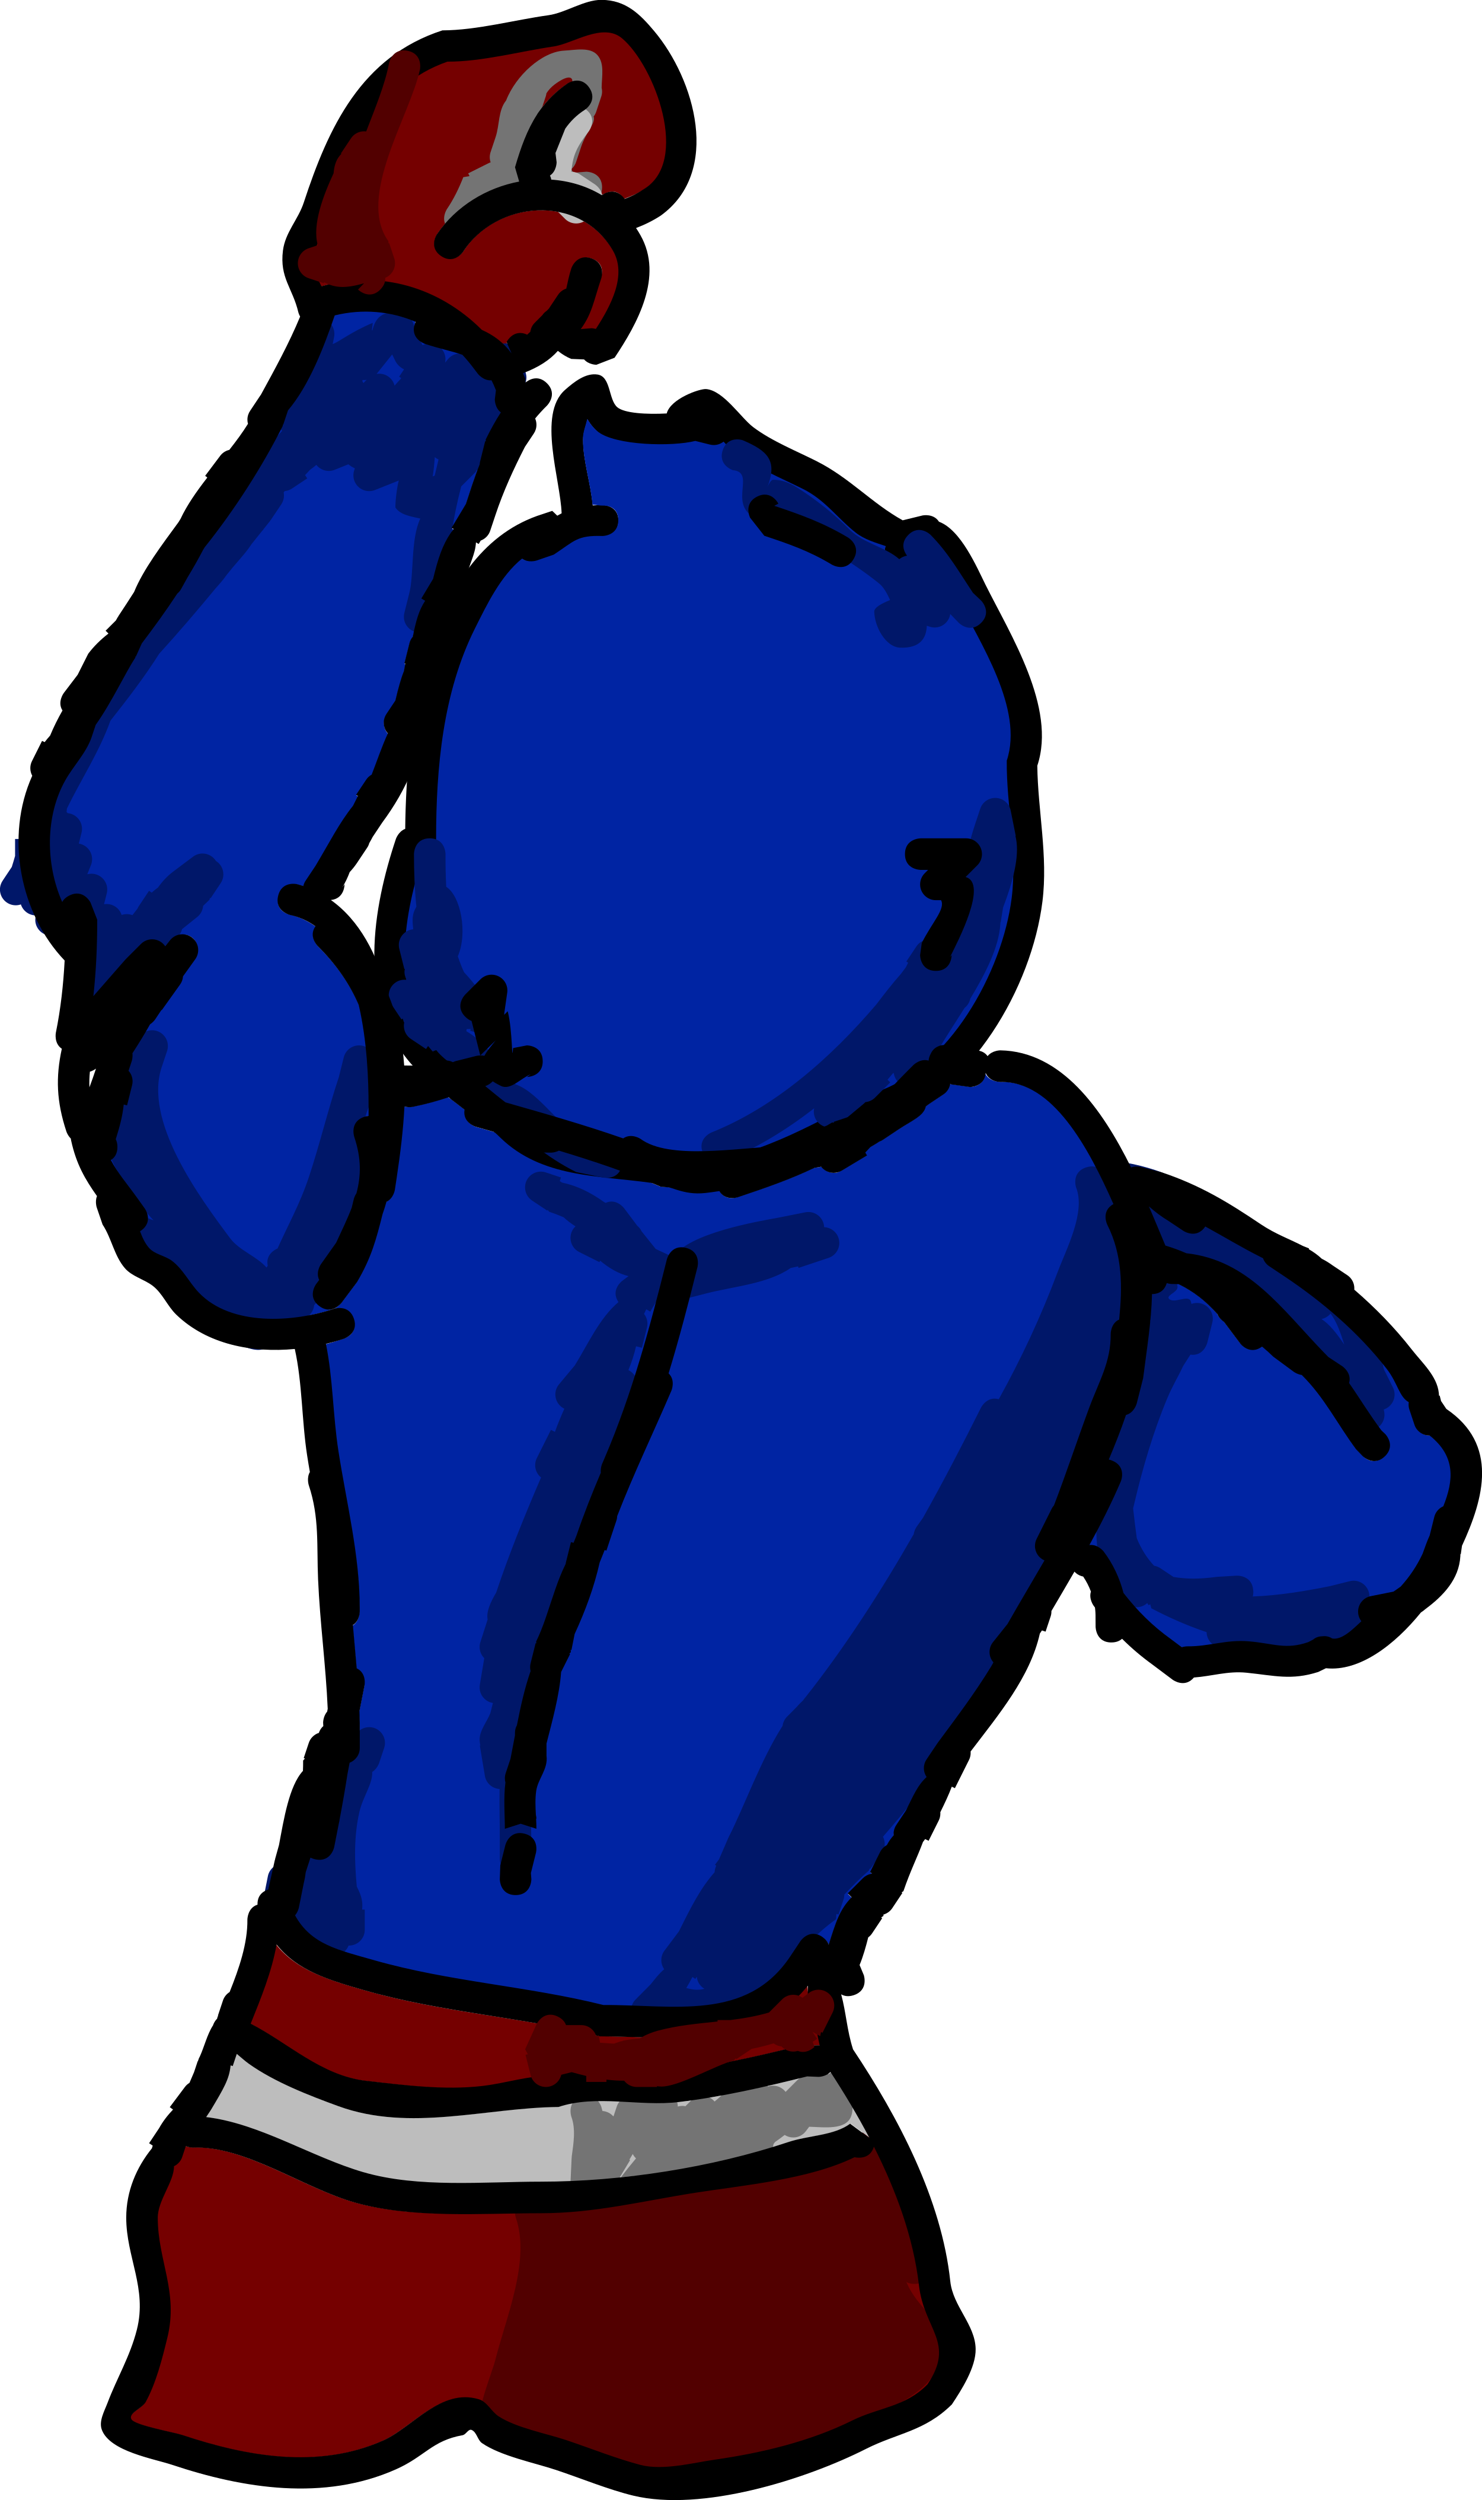 <?xml version="1.0" encoding="UTF-8"?>
<svg xmlns="http://www.w3.org/2000/svg" xmlns:xlink="http://www.w3.org/1999/xlink" version="1.1" width="117.418" height="198.021" viewBox="0,0,117.418,198.021">
  <g transform="translate(-181.55,-73.2)">
    <g stroke="none" stroke-miterlimit="10">
      <path d="M249.645,244.079c0.796,0 1.085,-0.507 1.19,-0.875c1.772,3.504 3.141,7.248 3.574,10.996c0.411,3.552 2.909,4.544 0.673,7.867c-1.775,1.801 -3.829,1.81 -5.984,2.877c-3.331,1.649 -7.192,2.58 -10.86,3.105c-1.741,0.249 -4.123,0.896 -5.923,0.427c-1.893,-0.494 -4.003,-1.325 -5.908,-1.962c-1.588,-0.529 -3.965,-0.968 -5.365,-1.879c-0.579,-0.377 -0.918,-1.161 -1.58,-1.358c-3.018,-0.899 -5.272,2.227 -7.609,3.266c-5.137,2.283 -10.83,1.23 -15.904,-0.461c-0.619,-0.206 -3.695,-0.761 -4.014,-1.223c-0.339,-0.491 0.832,-0.876 1.116,-1.4c0.833,-1.538 1.291,-3.394 1.708,-5.082c0.901,-3.652 -0.757,-6.121 -0.757,-9.537c0,-1.379 1.304,-2.866 1.286,-4.076c0.315,-0.149 0.558,-0.427 0.661,-0.764l0.277,-0.832c0.277,0.113 0.528,0.112 0.528,0.112c4.138,-0.179 8.78,3.202 12.853,4.346c4.6,1.292 10.011,0.825 14.796,0.825c4.261,0 8.101,-0.947 12.252,-1.598c3.834,-0.601 9.022,-1.041 12.644,-2.81c0.103,0.024 0.218,0.037 0.346,0.037z" fill="#750000" stroke-width="0.5"></path>
      <path d="M234.2,246.016c4.799,-0.648 9.235,-2.772 14.2,-2.816l0.751,0c0.026,-0.667 0.575,-1.2 1.249,-1.2c0.148,0 0.291,0.026 0.423,0.073l1.172,0.391l-0.032,0.096c0.18,0.048 0.355,0.115 0.521,0.206c0.508,0.28 0.429,1.078 0.671,1.606c1.187,2.586 1.371,5.029 2.058,7.775l0.037,0.703c0,0 0,1.25 -1.25,1.25c-0.265,0 -0.473,-0.056 -0.638,-0.145c0.052,0.117 0.105,0.233 0.161,0.345c0.688,1.393 2.03,2.452 2.873,3.787c0,4.236 -2.958,4.905 -6.103,7.002c-6.238,4.158 -13.342,6.995 -20.689,4.546c-2.437,-0.814 -8.894,-1.875 -9.987,-4.78c-0.298,-0.792 0.951,-3.833 1.17,-4.709c0.841,-3.363 2.817,-7.905 1.627,-11.302c0,0 -0.395,-1.186 0.791,-1.581c0.537,-0.179 0.913,-0.034 1.162,0.179c2.916,-1.432 6.65,-0.997 9.833,-1.427zM252.301,249.629c0.022,0.184 0.046,0.367 0.072,0.549c-0.023,-0.183 -0.047,-0.367 -0.072,-0.549z" fill="#520000" stroke-width="0.5"></path>
      <path d="M205.085,131.471l-0.846,1.461c-0.545,1.933 -0.94,3.875 -1.426,5.821c0,0 -0.09,0.36 -0.368,0.639l0.005,1.058c0,0 0,1.25 -1.25,1.25c-0.141,0 -0.267,-0.016 -0.378,-0.044c-0.185,0.06 -0.41,0.075 -0.683,0.017c-1.222,-0.262 -0.961,-1.484 -0.961,-1.484l0.071,-0.33c1.415,-6.612 3.756,-12.828 9.171,-17.185c0,0 0.976,-0.781 1.757,0.195c0.781,0.976 -0.195,1.757 -0.195,1.757c-2.049,1.629 -3.6,3.574 -4.805,5.72c0.237,0.551 -0.091,1.124 -0.091,1.124z" fill="#000000" stroke-width="0.5"></path>
      <path d="M210.302,245.265c-4.139,-1.206 -8.225,-3.878 -12.47,-4.384l0.358,-0.538l-0.011,-0.007l0.027,-0.018c1.012,-1.697 1.455,-2.438 1.561,-3.514l0.108,-0.003l0.061,0.036l0.322,-0.967c0.001,-0.001 0.099,0.02 0.1,0.019c0.321,0.261 0.628,0.548 0.96,0.784c2.034,1.45 4.758,2.499 7.098,3.352c5.678,2.071 11.696,0.086 17.428,0.034c3.031,-1.01 6.417,0.009 9.558,-0.375c3.491,-0.426 6.622,-1.159 10.051,-2.014l0.996,0.022c0,0 0.575,-0.001 0.945,-0.391c1.084,1.663 2.141,3.428 3.095,5.247l-1.533,-1.138c-1.279,0.948 -3.292,0.921 -4.902,1.458c-6.073,2.024 -13.309,3.181 -19.652,3.181c-4.521,0 -9.765,0.478 -14.101,-0.785z" fill="#bdbdbd" stroke-width="0.5"></path>
      <path d="M225.518,85.34c0.256,-0.64 0.516,-1.273 0.772,-1.913c0.396,-0.567 0.89,-1.074 1.566,-1.504c0,0 1.043,-0.69 0.35,-1.73c-0.693,-1.04 -1.728,-0.342 -1.728,-0.342c-0.945,0.65 -1.659,1.387 -2.231,2.204c-0.089,0.107 -0.1,0.125 -0.137,0.196c-0.786,1.217 -1.271,2.615 -1.724,4.164l0.341,1.15c-2.567,0.481 -4.997,1.92 -6.527,4.161c0,0 -0.702,1.031 0.338,1.725c1.04,0.693 1.724,-0.353 1.724,-0.353c2.606,-4.035 9.226,-4.616 11.897,-0.011c1.132,1.953 -0.21,4.416 -1.37,6.207c-0.201,-0.055 -0.358,-0.054 -0.358,-0.054l-0.807,0.066c-0.01,-0.001 -0.075,-0.086 -0.085,-0.088c0.894,-1.223 1.004,-2.205 1.608,-4.003c0,0 0.477,-1.129 -0.709,-1.524c-1.186,-0.395 -1.586,0.797 -1.586,0.797c-0.186,0.56 -0.289,1.102 -0.407,1.612c-0.275,0.09 -0.512,0.275 -0.667,0.514l-0.726,1.084l-0.18,0.18c-0.145,0.095 -0.251,0.207 -0.326,0.325l-0.613,0.61c-0.189,0.189 -0.32,0.438 -0.357,0.716c-0.08,0.077 -0.163,0.154 -0.248,0.229c-1.088,-0.507 -1.639,0.582 -1.639,0.582l0.395,0.899c-0.672,-0.908 -1.445,-1.446 -2.357,-1.859c-3.36,-3.355 -8.066,-4.803 -12.754,-3.48c-0.225,-0.456 -0.459,-0.914 -0.621,-1.393c-0.475,-1.401 1.174,-3.238 1.586,-4.456c1.692,-5.009 3.618,-10.124 9.049,-12.015c2.705,0.012 5.752,-0.806 8.435,-1.198c1.59,-0.233 3.925,-1.923 5.454,-0.633c2.583,2.181 5.45,9.832 1.683,12.003c-0.452,0.311 -1.051,0.556 -1.571,0.746c-0.193,-0.279 -0.624,-0.858 -1.495,-0.423c-0.079,0.039 -0.249,0.08 -0.312,0.125c-1.223,-0.735 -2.596,-1.123 -4.001,-1.219c-0.018,-0.107 -0.04,-0.172 -0.04,-0.172l-0.062,-0.149c0.527,-0.352 0.529,-1.047 0.529,-1.047l-0.087,-0.731z" fill="#750000" stroke-width="0.5"></path>
      <path d="M210.506,238.027c-3.535,-0.403 -6.178,-3.018 -9.144,-4.54c0.81,-2.011 1.679,-4.142 2.052,-6.284c1.626,2.049 4.104,2.803 7.086,3.655c6.169,1.762 12.364,2.084 18.5,3.618c6.192,0.033 12.386,1.087 16.501,-3.987l0.1,0.758c0,0 0,0.504 0.318,0.872c0.244,1.023 0.385,2.055 0.62,3.093c-0.056,-0.005 -0.089,-0.005 -0.089,-0.005l-1.503,0.038c-3.338,0.837 -6.457,1.549 -9.853,1.985c-3.188,0.409 -6.584,-0.596 -9.679,0.436c-2.077,-0.024 -3.694,0.559 -5.645,0.792c-3.018,0.361 -6.312,-0.092 -9.264,-0.429z" fill="#750000" stroke-width="0.5"></path>
      <path d="M291.235,188.522c0.884,-0.884 -0.001,-1.758 -0.001,-1.758l-0.284,-0.265c-0.944,-1.252 -1.698,-2.504 -2.561,-3.733c0.238,-0.813 -0.534,-1.323 -0.534,-1.323l-1.094,-0.72c-0.017,-0.017 -0.034,-0.034 -0.051,-0.052c-0.084,-0.089 -0.168,-0.176 -0.256,-0.264c0,0 -0.007,-0.007 -0.021,-0.02c-3.382,-3.494 -5.936,-7.34 -10.867,-7.878c-0.523,-0.23 -1.072,-0.434 -1.661,-0.612c-0.398,-0.944 -0.878,-2.086 -1.354,-3.19c0.485,0.433 1.006,0.823 1.559,1.155l1.177,0.783c0,0 1.045,0.692 1.738,-0.349c0,-0 0,-0 0,-0.001c1.459,0.797 2.88,1.655 4.423,2.428c0.057,0.028 0.113,0.057 0.168,0.086c0.092,0.266 0.274,0.492 0.506,0.642l1.189,0.789c2.977,1.985 5.91,4.474 8.148,7.357c0.891,1.148 0.982,2.224 1.754,2.656c-0.009,0.061 -0.014,0.125 -0.014,0.189c0,0.148 0.026,0.293 0.074,0.425l0.382,1.15c0.157,0.511 0.633,0.886 1.195,0.886c0.007,0 0.013,-0 0.02,-0c2.08,1.654 1.897,3.572 1.078,5.621c-0.36,0.157 -0.634,0.481 -0.723,0.872l-0.365,1.454c-0.196,0.419 -0.374,0.932 -0.56,1.443c-0.467,0.996 -1.047,1.84 -1.743,2.609c-0.178,0.13 -0.374,0.267 -0.577,0.403l-1.776,0.357c-0.584,0.105 -1.032,0.618 -1.032,1.232c0,0.287 0.096,0.551 0.259,0.762c-0.717,0.676 -1.569,1.513 -2.326,1.367c-0.261,-0.178 -0.549,-0.201 -0.782,-0.174c-0.227,0.006 -0.498,0.066 -0.727,0.264l-0.383,0.2c-1.793,0.628 -2.781,0.1 -4.715,-0.059c-1.853,-0.153 -3.138,0.413 -4.916,0.393c0,0 -0.189,-0 -0.42,0.073l-0.843,-0.631c-1.511,-1.083 -2.674,-2.249 -3.789,-3.675c-0.308,-1.196 -0.861,-2.352 -1.594,-3.314c0,0 -0.461,-0.577 -1.115,-0.492c0.9,-1.644 1.742,-3.324 2.481,-5.047c0,0 0.49,-1.156 -0.658,-1.648l-0,0c-0.104,-0.044 -0.202,-0.076 -0.295,-0.096c0.49,-1.164 0.959,-2.362 1.363,-3.545c0.661,-0.175 0.851,-0.92 0.851,-0.92l0.509,-2.005c0.283,-2.246 0.667,-4.492 0.716,-6.683c0.777,-0.009 1.067,-0.509 1.172,-0.874c0.227,0.071 0.412,0.07 0.412,0.07c0.18,-0.001 0.357,0.003 0.531,0.014c1.16,0.563 2.145,1.319 3.076,2.363c0.121,0.302 0.363,0.505 0.512,0.607c0.021,0.026 0.042,0.053 0.063,0.079l1.23,1.632c0,0 0.758,0.99 1.752,0.253c0.308,0.256 0.613,0.523 0.899,0.8l1.645,1.204c0,0 0.275,0.201 0.638,0.253c0.016,0.018 0.025,0.027 0.025,0.027c1.792,1.786 2.809,3.915 4.306,5.921l0.515,0.536c0,0 0.788,0.856 1.672,-0.027z" fill="#0024a3" stroke-width="0.25"></path>
      <path d="M246.708,226.658c-1.04,-0.693 -1.735,0.347 -1.735,0.347l-0.801,1.2c-3.455,5.183 -9.28,3.818 -14.819,3.854c-6.006,-1.502 -12.178,-1.835 -18.217,-3.561c-2.787,-0.797 -4.959,-1.229 -6.231,-3.542c0.236,-0.284 0.302,-0.615 0.302,-0.615l0.394,-1.971c0.069,-0.278 0.119,-0.559 0.152,-0.842c0.126,-0.382 0.288,-0.858 0.41,-1.242c0.114,0.061 0.249,0.11 0.409,0.142c1.226,0.245 1.47,-0.981 1.47,-0.981c0.128,-0.639 0.219,-1.181 0.34,-1.817c0.028,-0.097 0.037,-0.161 0.037,-0.161l0.019,-0.133c0.226,-1.193 0.436,-2.386 0.621,-3.592c0.056,-0.293 0.148,-0.68 0.203,-0.973c0.471,-0.179 0.769,-0.542 0.769,-1.075l-0.001,-2h-0.004l0.004,-0.013c-0.006,-0.3 -0.016,-0.599 -0.027,-0.897c0.132,-0.681 0.266,-1.363 0.402,-2.045c0,0 0.192,-0.966 -0.621,-1.355c-0.094,-1.142 -0.204,-2.283 -0.303,-3.425c0.545,-0.347 0.545,-1.067 0.545,-1.067l-0,-0.3c-0.008,-4.202 -1.062,-8.303 -1.705,-12.45c-0.434,-2.803 -0.433,-5.72 -0.995,-8.474c0.489,-0.117 1.047,-0.312 1.508,-0.465c0,0 1.105,-0.337 0.709,-1.523c-0.395,-1.186 -1.583,-0.793 -1.583,-0.793c-3.188,1.07 -8.148,1.412 -10.725,-1.307c-0.751,-0.792 -1.243,-1.849 -2.116,-2.506c-0.556,-0.418 -1.358,-0.505 -1.818,-1.027c-0.332,-0.377 -0.532,-0.84 -0.712,-1.316c0.028,-0.018 0.057,-0.037 0.086,-0.058c1.017,-0.727 0.29,-1.746 0.29,-1.746l-0.547,-0.767c-0.849,-1.188 -1.6,-2.042 -2.141,-3.077c0.274,-0.172 0.52,-0.482 0.52,-1.037c0,-0.253 -0.051,-0.456 -0.133,-0.617c0.326,-1.028 0.538,-1.846 0.633,-2.75l0.264,0.066l0.394,-1.575c0.029,-0.105 0.044,-0.216 0.044,-0.331c0,-0.321 -0.121,-0.614 -0.319,-0.836c0.083,-0.251 0.168,-0.508 0.256,-0.771c0,0 0.094,-0.283 0.053,-0.618c0.503,-0.778 0.969,-1.532 1.398,-2.299c0.258,-0.17 0.405,-0.39 0.405,-0.39c0.167,-0.25 0.333,-0.501 0.5,-0.751l0.024,0.017l1.446,-2.026c0.136,-0.186 0.223,-0.411 0.239,-0.655l0.963,-1.348c0.152,-0.207 0.242,-0.463 0.242,-0.739c0,-0.69 -0.472,-1.202 -1.162,-1.202c-0.403,0 -0.761,0.19 -0.99,0.486l-0.369,0.469c-0.224,-0.336 -0.606,-0.557 -1.04,-0.557c-0.345,0 -0.657,0.139 -0.883,0.365l-1.199,1.198l0.01,0.01l-0.039,0.02c-0.848,0.969 -1.79,1.902 -2.637,2.871c0.222,-2.003 0.309,-4.023 0.309,-6.059l-0.531,-1.36c0,0 -0.47,-1.072 -1.588,-0.513c-0.287,0.143 -0.552,0.279 -0.656,0.467c-1.33,-3.005 -1.34,-6.821 0.25,-9.646c0.643,-1.143 1.616,-2.121 2.065,-3.353l-0.001,-0.011l0.004,0.001l0.344,-1.031c1.275,-1.798 2.367,-4.158 3.142,-5.325l0.014,-0.107l0.033,0.015l0.468,-1.041c0.977,-1.29 1.932,-2.601 2.816,-3.949c0.127,-0.105 0.234,-0.234 0.312,-0.381l0.504,-0.906c0.433,-0.711 0.846,-1.436 1.231,-2.175c0.04,-0.066 0.081,-0.132 0.121,-0.198c2.41,-3.011 4.611,-6.458 6.204,-9.633l-0.007,-0.096l0.038,0.013l0.38,-1.14c1.68,-1.978 2.858,-5.038 3.708,-7.523c2.221,-0.541 4.434,-0.333 6.412,0.508c-0.023,0.05 -0.024,0.202 -0.043,0.26c-0.395,1.186 0.771,1.483 0.771,1.483c1.186,0.395 2.162,0.575 2.978,0.868c0.298,0.318 0.583,0.656 0.852,1.013l0.374,0.49c0,0 0.438,0.573 1.083,0.517c0.122,0.235 0.239,0.496 0.352,0.789l-0.078,0.835c0,0 -0,0.659 0.478,1.02c-0.421,0.645 -0.797,1.335 -1.2,2.146l0.013,0.144l-0.054,-0.013l-0.393,1.573c-0.024,0.086 -0.038,0.176 -0.043,0.269c-0.436,1.059 -0.771,2.168 -1.092,3.135l-1.128,1.882l0.16,0.096c-0.67,0.865 -1.083,1.813 -1.498,3.444v0l-0.126,0.505l-0.932,1.554l0.301,0.181c-0.505,0.782 -0.713,1.555 -0.979,2.851c-0.129,0.151 -0.222,0.333 -0.267,0.533l-0.393,1.574l0.075,0.019l-0.083,0.414c-0.012,0.054 -0.02,0.108 -0.025,0.164c-0.255,0.641 -0.447,1.353 -0.684,2.349l-0.698,1.049c-0.138,0.201 -0.219,0.445 -0.219,0.707c0,0.325 0.124,0.621 0.327,0.843c-0.475,1.012 -0.857,2.181 -1.281,3.262c-0.18,0.1 -0.332,0.243 -0.443,0.415l-0.788,1.183l0.142,0.095l-0.219,0.439l0,0h-0c0,0 0,0 0,0h-0l-0.166,0.332c-1.1,1.371 -1.863,2.914 -2.962,4.747l-0.777,1.166c-0.09,0.131 -0.155,0.279 -0.19,0.439c-0.155,-0.052 -0.314,-0.101 -0.475,-0.145c0,0 -1.211,-0.305 -1.514,0.908c-0.303,1.213 0.833,1.451 0.833,1.451c0.772,0.165 1.525,0.543 2.12,0.975c-0.575,0.81 0.177,1.56 0.177,1.56c1.517,1.505 2.563,3.055 3.256,4.668c0.667,2.86 0.787,5.937 0.787,8.029l0,0.737c-0.107,0.01 -0.222,0.034 -0.345,0.075c-1.186,0.395 -0.79,1.577 -0.79,1.577c0.573,1.713 0.542,3.082 0.176,4.454c-0.15,0.224 -0.203,0.435 -0.203,0.435c-0.061,0.246 -0.119,0.481 -0.174,0.71c-0.331,0.866 -0.764,1.758 -1.232,2.764l-1.206,1.698c0,0 -0.446,0.629 -0.14,1.249l-0.24,0.318c0,0 -0.752,0.997 0.248,1.747c1,0.75 1.663,-0.2 1.663,-0.2l1.236,-1.654c1.13,-1.911 1.52,-3.397 2.018,-5.39c0.115,-0.325 0.217,-0.651 0.306,-0.974c0.567,-0.272 0.67,-0.963 0.67,-0.963l0.136,-0.91c0.297,-1.974 0.533,-3.885 0.621,-5.706c0.341,0.096 0.653,0.033 0.653,0.033c0.965,-0.195 1.922,-0.458 2.856,-0.771c0.085,0.09 0.242,0.18 0.242,0.18c0.374,0.28 0.742,0.563 1.106,0.846c-0.171,1.048 0.903,1.35 0.903,1.35c0.463,0.132 0.93,0.264 1.4,0.396c0.839,0.599 1.71,1.145 2.658,1.61l1.788,0.018c0,0 0.319,-0.006 0.634,-0.166c2.764,0.834 5.515,1.752 8.076,2.857l1.292,0.103c0,0 0.708,0.005 1.058,-0.529c0.685,0.018 1.479,0.025 2.173,-0.001c-0.005,0.148 0.018,0.316 0.08,0.501c0.395,1.186 1.484,0.768 1.484,0.768c2.202,-0.739 4.138,-1.391 6.096,-2.329c0.046,-0.003 0.091,-0.009 0.136,-0.017l0.483,-0.06c0.229,0.295 0.586,0.486 0.988,0.486c0.243,0 0.369,-0.074 0.561,-0.194l1.982,-1.187l-0.138,-0.23c0.135,-0.142 0.268,-0.285 0.4,-0.43c0.241,-0.137 0.475,-0.279 0.704,-0.428c0.107,-0.037 0.207,-0.088 0.298,-0.151l1.186,-0.789c1.03,-0.692 2.049,-1.071 2.209,-1.851c0.07,-0.053 0.141,-0.106 0.213,-0.16l1.163,-0.774c0.293,-0.19 0.503,-0.497 0.558,-0.857c0.024,0.016 0.146,0.012 0.169,0.027l1.494,0.211c0,0 1.062,0.02 1.147,-1.097c0.292,0.717 1.253,0.698 1.253,0.698c4.163,-0.106 6.993,5.234 8.969,9.684c-1.02,0.57 -0.486,1.64 -0.486,1.64c1.203,2.379 1.209,4.941 0.933,7.516c-0.666,0.311 -0.667,1.134 -0.667,1.134c0.026,2.226 -0.937,3.786 -1.698,5.843c-0.958,2.591 -1.815,5.182 -2.801,7.755c-0.118,0.14 -0.176,0.258 -0.176,0.258l-0.401,0.801l-0.79,1.579c-0.091,0.174 -0.144,0.372 -0.144,0.582c0,0.514 0.31,0.956 0.754,1.148c-0.973,1.681 -1.977,3.353 -2.935,5.04l-1.144,1.429c-0.175,0.215 -0.281,0.49 -0.281,0.789c0,0.314 0.115,0.601 0.306,0.82c-0.051,0.103 -0.106,0.204 -0.165,0.301c-1.287,2.115 -2.784,4.09 -4.255,6.077l-0.007,0.031l-0.01,-0.007l-0.855,1.272c-0.14,0.202 -0.222,0.447 -0.222,0.711c0,0.261 0.08,0.503 0.216,0.703c-0.706,0.636 -1.037,1.444 -1.641,2.653l-0.759,1.138c-0.138,0.201 -0.22,0.445 -0.22,0.708c0,0.041 0.002,0.082 0.006,0.123c-0.209,0.219 -0.387,0.482 -0.542,0.773c-0.237,0.126 -0.43,0.327 -0.545,0.57l-0.789,1.576l0.11,-0.019c-0.016,0.018 0.006,0.129 -0.01,0.147c-0.258,0.045 -0.488,0.17 -0.666,0.347l-1.201,1.2l0.308,0.308c-0.96,0.981 -1.272,2.022 -1.818,3.757c-0.074,-0.214 -0.23,-0.43 -0.515,-0.621z" fill="#0024a3" stroke-width="0.25"></path>
      <path d="M249.341,115.443c-1.436,-1.117 -2.409,-2.588 -4.19,-3.47c-1.739,-0.861 -3.805,-1.73 -5.382,-2.909c-0.35,-0.262 -0.643,-0.549 -0.892,-0.835c-0.213,0.169 -0.483,0.271 -0.777,0.271c-0.114,0 -0.225,-0.015 -0.33,-0.044l-1.126,-0.282c-1.839,0.465 -6.297,0.367 -7.702,-0.731c-0.273,-0.214 -0.613,-0.614 -0.845,-1.019c-0.126,0.53 -0.345,1.052 -0.346,1.596c-0.005,1.682 0.602,3.427 0.762,5.213c0.241,-0.016 0.502,-0.027 0.788,-0.033c0,0 1.25,0 1.25,1.25c0,1.25 -1.25,1.25 -1.25,1.25c-2.015,-0.066 -2.195,0.385 -3.851,1.473l-1.354,0.463c0,0 -0.654,0.218 -1.152,-0.155c-1.706,1.379 -2.778,3.637 -3.72,5.519c-2.547,5.088 -3.073,11.012 -3.073,16.651c0,0 0,1.083 -1.008,1.233c-1.478,4.57 -2.71,10.696 0.724,14.775c1.943,2.307 4.958,3.764 7.117,5.909c2.632,2.76 7.062,2.348 10.516,2.85c1.385,0.201 2.185,1.002 3.647,0.793c5.159,-0.737 9.02,-3.189 13.674,-5.514c5.883,-1.888 10.1,-9.509 10.838,-15.398c0.455,-3.63 -0.426,-7.241 -0.393,-10.848c1.364,-4.091 -2.118,-9.324 -3.889,-12.851c-1.027,-2.045 -1.35,-4.143 -3.613,-2.989l0.02,0.123c0,0 -0.884,0.884 -1.768,0c-0.454,-0.454 -0.442,-0.907 -0.322,-1.242c-0.828,-0.276 -1.673,-0.52 -2.352,-1.049zM226.307,104.091c0.715,-0.637 1.654,-1.379 2.599,-1.224c1.054,0.173 0.847,1.989 1.553,2.589c0.567,0.482 2.334,0.576 3.914,0.493c0.301,-1.169 2.619,-1.978 3.128,-1.933c1.381,0.121 2.746,2.279 3.731,3.02c1.47,1.106 3.398,1.874 5.018,2.691c2.61,1.316 4.369,3.323 6.817,4.684l1.589,-0.387c0,0 0.866,-0.173 1.288,0.499c1.739,0.642 3.006,3.623 3.68,4.977c1.975,3.967 5.646,9.743 4.111,14.349c0.041,3.562 0.857,7.146 0.407,10.752c-0.851,6.82 -5.659,15.097 -12.362,17.402c-4.811,2.408 -8.913,5.087 -14.326,5.686c-1.853,0.205 -2.688,-0.574 -4.353,-0.807c-4.174,-0.583 -8.629,-0.403 -11.884,-3.55c-2.209,-2.226 -5.29,-3.683 -7.283,-6.091c-4.084,-4.937 -2.844,-12.115 -1.019,-17.588c0,0 0.199,-0.598 0.74,-0.803c0.087,-8.214 1.59,-21.62 10.45,-24.787c0.4,-0.133 0.8,-0.267 1.2,-0.4l0.398,0.384c0.117,-0.068 0.231,-0.132 0.344,-0.19c-0.089,-2.669 -1.926,-7.821 0.26,-9.766z" fill="#000000" stroke-width="0.5"></path>
      <path d="M251.723,116.452c-0.119,0.334 -0.13,0.789 0.324,1.243c0.884,0.884 1.77,0.002 1.77,0.002l-0.02,-0.123c2.263,-1.154 2.592,0.95 3.619,2.995c1.771,3.526 5.263,8.785 3.899,12.876c-0.032,3.606 0.845,7.239 0.391,10.869c-0.737,5.889 -4.978,13.538 -10.861,15.425c-4.654,2.325 -8.54,4.783 -13.699,5.52c-1.462,0.209 -2.269,-0.593 -3.653,-0.794c-3.455,-0.502 -7.902,-0.096 -10.534,-2.856c-2.159,-2.145 -5.187,-3.611 -7.129,-5.918c-3.435,-4.078 -2.214,-10.227 -0.736,-14.797c1.008,-0.15 1.007,-1.235 1.007,-1.235c0,-5.639 0.534,-11.6 3.081,-16.688c0.942,-1.882 2.024,-4.15 3.73,-5.529c0.499,0.373 1.154,0.154 1.154,0.154l1.356,-0.465c1.656,-1.088 1.844,-1.543 3.859,-1.477c0,0 1.253,-0.001 1.253,-1.251c0,-1.25 -1.217,-1.156 -1.217,-1.156c-0.287,0.007 -0.584,-0.076 -0.825,-0.06c-0.16,-1.786 -0.765,-3.532 -0.76,-5.214c0.001,-0.544 0.221,-1.066 0.347,-1.597c0.232,0.405 0.573,0.805 0.846,1.019c1.405,1.098 5.876,1.194 7.715,0.729l1.128,0.282c0.105,0.029 0.217,0.044 0.331,0.044c0.294,0 0.565,-0.101 0.778,-0.271c0.249,0.286 0.544,0.573 0.894,0.835c1.577,1.179 3.654,2.05 5.393,2.911c1.781,0.882 2.764,2.358 4.2,3.475c0.68,0.529 1.529,0.776 2.357,1.052z" fill="#0024a3" stroke-width="0.25"></path>
      <path d="M242.949,242.867l-0.11,0.147c-0.058,0.439 -0.344,0.807 -0.735,0.98l-0.296,0.394c-0.227,0.31 -0.595,0.512 -1.009,0.512c-0.35,0 -0.667,-0.144 -0.893,-0.376l-0.002,0.001c-1.786,0.255 -2.791,0.489 -3.895,0.478c-0.119,0.101 -0.258,0.181 -0.409,0.232v0.065h-1.483c-0.011,0.011 -0.022,0.023 -0.033,0.034l-0.214,0.02c-0.198,0.114 -0.404,0.214 -0.619,0.296l-0.102,-0.227l-2.398,0.227c0.395,-0.525 0.79,-1.018 1.19,-1.493c-0.105,-0.1 -0.193,-0.217 -0.258,-0.348l-0.269,0.448l0.059,0.035l-1.188,1.98c-0.216,0.374 -0.62,0.627 -1.084,0.627c-0.089,0 -0.176,-0.009 -0.259,-0.027c-0.229,0.262 -0.566,0.427 -0.941,0.427c-0.69,0 -1.25,-0.56 -1.25,-1.25c0,-0.023 0.001,-0.045 0.002,-0.067l0.089,-1.91l0.018,0.001l-0.015,-0.049c0.145,-1.05 0.336,-2.184 -0.03,-3.179c0,0 -0.395,-1.186 0.791,-1.581c1.186,-0.395 1.581,0.791 1.581,0.791c0.036,0.115 0.068,0.231 0.096,0.348c0.339,0.022 0.641,0.179 0.853,0.418l0.027,-0.009l0.243,-0.73c0.157,-0.511 0.633,-0.882 1.195,-0.882c0.349,0 0.665,0.143 0.892,0.374l0.783,-0.543c0.204,-0.146 0.455,-0.232 0.725,-0.232c0.69,0 1.25,0.559 1.25,1.25c0.111,-0.032 0.229,-0.05 0.35,-0.05c0.088,0 0.173,0.009 0.256,0.026l0.46,-0.46c0.226,-0.226 0.539,-0.366 0.884,-0.366c0.387,0 0.734,0.176 0.963,0.453c0.214,-0.172 0.423,-0.353 0.618,-0.547l0.086,-0.034l-0.017,-0.022l1.59,-1.192c0.211,-0.162 0.474,-0.258 0.76,-0.258c0.557,0 1.029,0.365 1.191,0.869c0.128,-0.044 0.266,-0.069 0.409,-0.069c0.404,0 0.764,0.192 0.992,0.49l0.924,-0.924c0.199,-0.199 0.465,-0.332 0.762,-0.36c0.229,-0.249 0.557,-0.406 0.922,-0.406c0.304,0 0.583,0.109 0.8,0.289c0.217,-0.181 0.496,-0.289 0.8,-0.289c0.69,0 1.25,0.56 1.25,1.25v1.6h-0.162c0.017,0.26 -0.01,0.517 -0.103,0.769c-0.415,1.128 -2.17,0.862 -3.324,0.832l-0.253,0.337c-0.227,0.31 -0.595,0.512 -1.009,0.512c-0.249,0 -0.482,-0.073 -0.677,-0.199c-0.255,0.197 -0.512,0.384 -0.774,0.566z" fill="#747474" stroke-width="0.5"></path>
      <path d="M229.25,88.05c0,1.25 -1.25,1.25 -1.25,1.25l-1.595,-0.064c-2.74,-1.288 -2.503,-3.197 -1.341,-4.992l0.058,-0.233l-0.239,-0.12l0.788,-1.576c0.124,-0.262 0.337,-0.474 0.6,-0.597c0.027,-0.04 0.054,-0.08 0.081,-0.119c0.005,-0.13 0.03,-0.255 0.072,-0.372l0.382,-1.145c0.018,-0.06 0.041,-0.118 0.068,-0.173c0.186,-0.818 -0.481,-0.693 -1.381,-0.017c-0.275,0.206 -0.485,0.441 -0.649,0.695c-0.011,0.099 -0.033,0.195 -0.066,0.286l-0.372,1.117c-0.422,2.124 0.141,5.522 -2.577,6.341c-0.025,0.008 -0.05,0.015 -0.076,0.022l0.007,0.015l-1.577,0.789c-0.044,0.023 -0.089,0.044 -0.136,0.062c-0.225,0.685 -0.609,1.322 -1.005,1.925c0,0 -0.693,1.04 -1.733,0.347c-1.04,-0.693 -0.347,-1.733 -0.347,-1.733c0.532,-0.783 0.949,-1.645 1.296,-2.526l0.476,-0.08c0.004,-0.004 0.009,-0.008 0.013,-0.012l-0.103,-0.207l1.578,-0.789c0.064,-0.034 0.131,-0.062 0.2,-0.084c-0.044,-0.128 -0.069,-0.266 -0.069,-0.409c0,-0.148 0.026,-0.291 0.073,-0.423l0.391,-1.172c0.318,-0.951 0.201,-2.115 0.829,-2.894c0.767,-1.972 2.837,-3.862 4.604,-3.952c0.886,-0.045 2.055,-0.313 2.637,0.357c0.572,0.659 0.345,1.668 0.33,2.584c0.024,0.096 0.036,0.196 0.036,0.299c0,0.148 -0.026,0.291 -0.073,0.423l-0.382,1.145c-0.046,0.15 -0.119,0.287 -0.214,0.407c0.177,0.557 -0.584,1.177 -0.995,2.42l-0.391,1.173c-0.068,0.222 -0.196,0.417 -0.366,0.567c0.041,0.191 0.14,0.3 0.366,0.279l0.805,-0.064c0,0 1.25,0 1.25,1.25z" fill="#747474" stroke-width="0.5"></path>
      <path d="M229.04,89.543c-0.203,0.304 -0.436,0.46 -0.663,0.529c-0.173,0.483 -0.635,0.828 -1.177,0.828c-0.345,0 -0.658,-0.14 -0.884,-0.366l-1.6,-1.6l0.138,-0.138l-0.409,-0.268c-0.096,-2.953 0.016,-4.056 1.755,-6.428c0,0 0.75,-1 1.75,-0.25c1,0.75 0.25,1.75 0.25,1.75c-0.989,1.281 -1.256,1.906 -1.385,3.2c0.257,0.003 0.495,0.084 0.693,0.219l1.186,0.791c0,0 1.04,0.693 0.347,1.733z" fill="#bdbdbd" stroke-width="0.5"></path>
      <path d="M280.848,199.176c0.011,0.181 -0.006,0.338 -0.044,0.473c2.081,-0.071 4.217,-0.438 6.114,-0.817l1.551,-0.388c0.105,-0.029 0.216,-0.044 0.33,-0.044c0.69,0 1.25,0.56 1.25,1.25c0,0.106 -0.013,0.209 -0.038,0.307l1.259,-0.314c0.105,-0.029 0.215,-0.044 0.329,-0.044c0.69,0 1.25,0.56 1.25,1.25c0,0.595 -0.416,1.093 -0.972,1.219l-1.575,0.394l-0,-0.001l-0.576,0.144l-0.018,-0.073l-0.043,0.087c-0.324,0.047 -0.654,0.104 -0.989,0.166c-1.451,0.507 -2.936,0.767 -4.433,0.82c-1.032,0.129 -2.048,0.169 -3.014,0.024c-0.403,0.042 -0.812,0.066 -1.227,0.072l-0.004,-0.003v0.003h-1.6c-0.682,0 -1.236,-0.546 -1.25,-1.225c-1.492,-0.5 -2.959,-1.144 -4.377,-1.888l-0.092,-0.324l-0.121,0.081l-0.115,-0.172c-0.223,0.204 -0.519,0.329 -0.845,0.329c-0.414,0 -0.781,-0.201 -1.009,-0.512l-1.191,-1.588l0.009,-0.007l-0.03,-0.021c-0.925,-1.491 -1.101,-3.369 -0.866,-5.359c-0.389,-3.556 0.508,-7.862 1.532,-10.242c0.648,-1.507 1.722,-2.636 2.432,-4.071c0.141,-0.284 0.13,-0.647 0.24,-0.939c-0.212,0.045 -0.396,0.028 -0.503,-0.143c-0.413,-0.656 0.194,-1.548 0.136,-2.321c-0.101,-1.355 -0.036,-2.332 0.354,-3.175l-0.789,-0.789c-0.156,-0.156 -0.271,-0.354 -0.328,-0.575c-0.036,-0.026 -0.072,-0.053 -0.107,-0.079l-0.151,1.206l-0.341,-0.043c-0.183,4.812 -1.688,9.6 -3.016,14.249c-0.313,1.096 -1.331,5.271 -2.368,5.65c-0.075,0.027 -0.152,0.045 -0.229,0.054c-0.151,0.402 -0.302,0.803 -0.454,1.204c0.195,-0.126 0.428,-0.199 0.677,-0.199c0.69,0 1.25,0.56 1.25,1.25c0,0.093 -0.01,0.183 -0.029,0.27l-0.257,1.285l-0.071,-0.014l0.026,0.181c-1.544,3.041 -3.282,5.924 -5.146,8.723c-2.615,5.103 -6.107,9.873 -9.861,14.182c0.089,0.172 0.139,0.366 0.139,0.573c0,0.281 -0.093,0.541 -0.25,0.75l-0.902,1.231l-0.046,-0.034l-0.043,0.142c-0.639,0.555 -1.291,1.214 -1.959,1.917c-0.001,0.146 -0.027,0.287 -0.073,0.417l-0.391,1.172l-0.166,-0.055l-0.027,0.419c-3.075,2.188 -5.308,5.888 -8.856,7.57c-1.413,0.67 -3.144,0.51 -4.818,0.409l-0.738,0.369c-0.174,0.091 -0.372,0.143 -0.582,0.143c-0.69,0 -1.25,-0.56 -1.25,-1.25c0,-0.344 0.139,-0.655 0.363,-0.881l1.203,-1.212c0.296,-0.37 0.661,-0.849 1.063,-1.186c-0.144,-0.204 -0.229,-0.453 -0.229,-0.721c0,-0.286 0.096,-0.549 0.258,-0.76l1.141,-1.522c0.987,-1.988 1.704,-3.407 2.824,-4.68c0.007,-0.168 0.046,-0.328 0.113,-0.473l0.017,-0.039l-0.103,-0.077l0.321,-0.428l0.747,-1.725l0.012,0.005l0.005,-0.043c1.186,-2.304 2.542,-6.116 4.274,-8.814c0.035,-0.281 0.163,-0.534 0.353,-0.725l0.726,-0.732c0.174,-0.198 0.351,-0.382 0.532,-0.55c0.024,-0.031 0.049,-0.061 0.073,-0.092c0.03,-0.055 0.069,-0.103 0.115,-0.146c3.14,-3.971 5.987,-8.394 8.587,-12.931c0.055,-0.342 0.234,-0.593 0.234,-0.593l0.501,-0.705c1.628,-2.905 3.157,-5.844 4.599,-8.729c0,0 0.469,-0.937 1.406,-0.666c1.769,-3.188 3.319,-6.493 4.656,-10.049c0.706,-1.877 2.247,-4.762 1.47,-6.731c0,0 -0.395,-1.186 0.791,-1.581c1.029,-0.343 1.463,0.505 1.56,0.735c0.207,-0.363 0.556,-0.72 1.077,-1.067c0.352,-0.234 2.959,0.517 3.508,0.795c1.481,0.751 2.488,2.034 3.572,3.225c0.118,0.035 0.228,0.093 0.328,0.18c0.109,0.095 0.163,0.219 0.18,0.362c0.404,0.414 0.829,0.804 1.301,1.141c0.92,0.657 2.111,0.867 3.048,1.493c0.226,-0.32 0.599,-0.529 1.021,-0.529c0.414,0 0.781,0.201 1.009,0.512l0.72,0.96c4.249,0.94 5.495,4.497 6.27,8.181l0.708,1.416c0.091,0.174 0.143,0.372 0.143,0.582c0,0.553 -0.36,1.023 -0.858,1.187l0.028,0.142c0.019,0.087 0.029,0.178 0.029,0.27c0,0.69 -0.56,1.25 -1.25,1.25c-0.595,0 -1.093,-0.416 -1.219,-0.972l-0.394,-1.575v0c-0.012,-0.101 -0.024,-0.202 -0.036,-0.303c-0.111,0.033 -0.229,0.05 -0.351,0.05c-0.441,0 -0.828,-0.228 -1.051,-0.573l-0.78,-1.17c-0.138,-0.201 -0.219,-0.445 -0.219,-0.708c0,-0.052 0.003,-0.103 0.009,-0.154c-0.491,-0.627 -1.005,-1.212 -1.398,-1.855l-0.007,0.034l-0.174,-0.035c-0.12,0.038 -0.248,0.059 -0.381,0.059c-0.148,0 -0.291,-0.026 -0.423,-0.073l-1.145,-0.382c-0.388,-0.119 -0.695,-0.422 -0.821,-0.806c-0.115,-0.037 -0.222,-0.091 -0.319,-0.158l-1.17,-0.78c-0.249,-0.161 -0.437,-0.407 -0.522,-0.697c-0.131,-0.056 -0.261,-0.118 -0.388,-0.185l-0.077,0.192l-1.608,-0.643c-0.293,-0.01 -0.63,-0.042 -1.015,-0.101c-0.903,-0.137 -1.424,-1.087 -2.06,-1.794c-0.006,0.059 -0.007,0.118 -0.003,0.177c0.028,0.405 0.452,0.749 0.399,1.152c-0.047,0.364 -0.923,0.619 -0.664,0.879c0.406,0.408 1.516,-0.36 1.717,0.179c0.027,0.074 0.045,0.147 0.054,0.221c0.138,-0.052 0.288,-0.081 0.444,-0.081c0.69,0 1.25,0.56 1.25,1.25c0,0.114 -0.015,0.225 -0.044,0.33l-0.393,1.573c0,0 -0.273,1.093 -1.338,0.944c-0.198,0.304 -0.392,0.606 -0.579,0.907c-0.356,0.782 -0.831,1.538 -1.26,2.564c-1.106,2.645 -1.966,5.58 -2.616,8.362c-0.027,0.114 -0.055,0.227 -0.083,0.339c0.084,0.788 0.185,1.576 0.289,2.363c0.354,0.871 0.818,1.592 1.371,2.184c0.188,0.029 0.362,0.101 0.512,0.204l1.026,0.684c1.017,0.163 1.943,0.191 3.432,-0.008l1.56,-0.093c0,0 1.248,-0.074 1.322,1.174zM273.858,169.49c-0.323,-0.23 -0.697,-0.492 -1.056,-0.748c0.117,0.122 0.229,0.225 0.328,0.295c0.234,0.163 0.478,0.312 0.728,0.454zM288.058,179.702c-0.277,-0.879 -0.578,-1.775 -1.088,-2.463c-0.179,0.22 -0.432,0.378 -0.721,0.436c0.619,0.398 1.14,1.046 1.809,2.026zM237.584,228.452l0.038,-0.021c0.001,-0.002 0.001,-0.003 0.002,-0.005c-0.012,0.004 -0.023,0.008 -0.035,0.012c-0.002,0.005 -0.003,0.009 -0.005,0.014zM236.64,229.943l-0.231,-0.154c-0.151,0.297 -0.312,0.589 -0.484,0.873c0.424,0.117 0.9,0.209 1.436,0.062c-0.334,-0.199 -0.567,-0.548 -0.606,-0.955z" fill="#001769" stroke-width="0.5"></path>
      <path d="M202.762,173.453c-0.181,-0.876 0.545,-1.263 0.775,-1.363c0.802,-1.797 1.768,-3.504 2.481,-5.646c0.873,-2.627 1.491,-5.259 2.378,-7.932l0.385,-1.54c0.126,-0.557 0.624,-0.972 1.219,-0.972c0.69,0 1.25,0.56 1.25,1.25v1.6h-0.028c0.007,0.057 0.013,0.115 0.016,0.173c0.058,0.889 -0.48,1.716 -0.723,2.574c-0.159,0.56 -0.325,1.118 -0.498,1.674c0.485,0.172 0.832,0.635 0.832,1.179c0,0.078 -0.007,0.155 -0.021,0.229l-0.396,2.377l-0.417,-0.07c-0.025,0.179 -0.053,0.355 -0.086,0.529c0.077,0.162 0.12,0.344 0.12,0.535c0,0.263 -0.081,0.506 -0.219,0.708l-0.196,0.294c0.01,0.065 0.016,0.131 0.016,0.198c0,0.263 -0.081,0.506 -0.219,0.708l-0.791,1.186l-0.042,-0.028c-0.001,0.002 -0.002,0.003 -0.003,0.005l-0.028,0.122c-0.026,0.027 -0.053,0.053 -0.079,0.08c-0.289,0.539 -0.618,1.105 -0.986,1.719l-0.648,1.296c0.043,0.306 -0.027,0.549 -0.144,0.737c0.089,0.172 0.14,0.368 0.14,0.575c0,0.365 -0.156,0.693 -0.406,0.922c-0.049,0.508 -0.403,0.927 -0.876,1.073l-1.173,0.391l-0.029,-0.088l-0.166,0.136c-0.39,-0.001 -0.768,-0.013 -1.134,-0.036c0.341,1.806 -0.5,2.864 -3.085,1.347c-0.583,-0.342 -1.204,-1.481 -1.783,-2.623c-0.847,-0.449 -1.627,-1.017 -2.364,-1.712l-0.262,0.328l-1.943,-1.555c-0.238,-0.187 -0.406,-0.458 -0.46,-0.768c-0.424,-0.322 -0.865,-0.634 -1.014,-1.113l-0.922,-0.307c-0.511,-0.157 -0.882,-0.633 -0.882,-1.195c0,-0.69 0.56,-1.25 1.25,-1.25c0.148,0 0.291,0.026 0.423,0.073l1.172,0.391v0c0.179,0.061 0.352,0.127 0.52,0.197c-2.189,-2.364 -3.907,-5.022 -4.549,-8.806c0,0 -0.205,-1.233 1.028,-1.438c0.429,-0.071 0.733,0.031 0.948,0.195c-0.011,-1.009 0.009,-2.43 0.514,-3.068c0.045,-0.056 0.091,-0.111 0.14,-0.163l-0.036,-0.024l0.789,-1.184c0.223,-0.345 0.61,-0.573 1.051,-0.573c0.69,0 1.25,0.56 1.25,1.25c0,0.148 -0.026,0.291 -0.073,0.423l-0.391,1.172v0c-1.509,4.308 2.942,10.349 5.398,13.634c0.731,0.977 2.098,1.419 2.882,2.319z" fill="#001769" stroke-width="0.5"></path>
      <path d="M217.017,101.678c0.229,-0.291 0.584,-0.478 0.983,-0.478c0.426,0 0.802,0.213 1.028,0.538c0.171,-0.088 0.366,-0.138 0.572,-0.138c0.234,0 0.453,0.064 0.64,0.176l0.165,-0.494c0.157,-0.511 0.633,-0.882 1.195,-0.882c0.562,0 1.038,0.371 1.195,0.882l0.391,1.173l-0.071,0.024c0.061,0.147 0.106,0.3 0.132,0.46c0.116,0.747 -0.607,1.386 -0.929,2.07c-0.882,1.873 -1.817,3.691 -2.946,5.427l-0.127,0.059l0.039,0.039l-1.191,1.191c-0.164,0.632 -0.313,1.265 -0.443,1.897v0.028h-0.006c-0.173,0.845 -0.31,1.688 -0.4,2.523c-0.095,0.882 0.006,3.831 -0.427,4.564c-0.049,0.083 -0.102,0.164 -0.157,0.243l0.058,0.029l-0.788,1.576c-0.2,0.423 -0.631,0.715 -1.13,0.715c-0.69,0 -1.25,-0.56 -1.25,-1.25c0,-0.114 0.015,-0.225 0.044,-0.33l0.393,-1.573v0v-0c0.365,-1.422 0.092,-4.257 0.866,-5.872c-0.746,-0.176 -1.553,-0.276 -1.971,-0.866c-0.022,-0.031 0.021,-1.155 0.262,-2.15l-1.853,0.741c-0.151,0.064 -0.316,0.1 -0.491,0.1c-0.69,0 -1.25,-0.56 -1.25,-1.25c0,-0.148 0.026,-0.291 0.073,-0.423l0.043,-0.131c-0.203,-0.095 -0.373,-0.203 -0.515,-0.321l-1.061,0.425c-0.151,0.064 -0.316,0.1 -0.491,0.1c-0.399,0 -0.755,-0.187 -0.984,-0.479c-0.163,0.137 -0.328,0.266 -0.501,0.389l-0.393,0.423l0.171,0.257l-1.186,0.791c-0.173,0.119 -0.377,0.195 -0.597,0.215c-0.028,0.036 -0.056,0.072 -0.085,0.108c0.016,0.08 0.024,0.162 0.024,0.247c0,0.264 -0.082,0.509 -0.222,0.711l-0.829,1.234l-0.02,-0.013l-0.01,0.056c-0.165,0.207 -0.331,0.413 -0.495,0.62l-0.11,0.154l-0.008,-0.006c-0.293,0.366 -0.586,0.732 -0.878,1.096c-0.39,0.609 -0.915,1.166 -1.464,1.814c-0.164,0.202 -0.328,0.404 -0.493,0.605c-0.107,0.138 -0.214,0.281 -0.319,0.43l-0.057,0.036l0.015,0.014l-0.525,0.599c-1.445,1.748 -2.919,3.473 -4.471,5.181c-1.156,1.83 -2.503,3.58 -3.861,5.301c-0.887,2.473 -2.308,4.617 -3.453,6.966c0,0.001 0,0.002 0,0.003c0,0.089 -0.009,0.176 -0.027,0.259c0.035,0.03 0.068,0.063 0.099,0.097c0.633,0.061 1.128,0.595 1.128,1.244c0,0.114 -0.015,0.225 -0.044,0.33l-0.209,0.835c0.597,0.095 1.053,0.611 1.053,1.235c0,0.174 -0.036,0.34 -0.1,0.491l-0.282,0.704c0.106,-0.029 0.217,-0.044 0.331,-0.044c0.69,0 1.25,0.56 1.25,1.25c0,0.114 -0.015,0.225 -0.044,0.33l-0.209,0.836c0.066,-0.011 0.134,-0.016 0.203,-0.016c0.557,0 1.029,0.365 1.191,0.869c0.128,-0.044 0.266,-0.069 0.409,-0.069c0.157,0 0.308,0.029 0.446,0.082c0.136,-0.175 0.269,-0.348 0.401,-0.517c0.033,-0.079 0.074,-0.153 0.122,-0.223l0.791,-1.186l0.214,0.143c0.158,-0.145 0.321,-0.278 0.492,-0.398c0.336,-0.476 0.729,-0.903 1.185,-1.251l1.59,-1.192c0.211,-0.162 0.474,-0.258 0.76,-0.258c0.448,0 0.84,0.235 1.061,0.589c0.354,0.221 0.589,0.613 0.589,1.061c0,0.263 -0.081,0.506 -0.219,0.708l-0.791,1.186l-0.051,-0.034l-0.037,0.151c-0.155,0.145 -0.325,0.309 -0.506,0.485c-0.027,0.36 -0.207,0.678 -0.475,0.888l-1.194,0.955c-0.044,0.185 -0.13,0.355 -0.246,0.498l-1.556,1.944l-0.017,-0.014l-0.027,0.067c-0.288,0.288 -0.555,0.559 -0.808,0.819l-1.123,1.497l-0.202,-0.151c-0.004,0.004 -0.007,0.007 -0.011,0.011c-0.18,0.325 -0.382,0.635 -0.611,0.923l0.023,0.017l-1.191,1.588c-0.227,0.31 -0.595,0.512 -1.009,0.512c-0.69,0 -1.25,-0.56 -1.25,-1.25c0,-0.217 0.056,-0.422 0.153,-0.6c-0.098,-0.178 -0.153,-0.383 -0.153,-0.6c0,-0.148 0.026,-0.291 0.073,-0.423l0.245,-0.734c-0.628,-0.066 -1.118,-0.597 -1.118,-1.243c0,-0.148 0.026,-0.291 0.073,-0.423l0.391,-1.172c0.039,-0.115 0.093,-0.236 0.158,-0.355h-0.573c-0.426,0 -0.802,-0.213 -1.028,-0.538c-0.171,0.088 -0.366,0.138 -0.572,0.138c-0.69,0 -1.25,-0.56 -1.25,-1.25c0,-0.121 0.017,-0.239 0.05,-0.35c-0.557,-0 -1.029,-0.365 -1.19,-0.869c-0.128,0.044 -0.266,0.069 -0.409,0.069c-0.69,0 -1.25,-0.56 -1.25,-1.25c0,-0.263 0.081,-0.506 0.219,-0.708l0.72,-1.08c0.1,-0.311 0.182,-0.6 0.26,-0.87v-1.343h0.465c0.022,-0.076 0.045,-0.151 0.068,-0.226c0.028,-0.6 0.167,-1.171 0.477,-1.667l0,-0v0l0.415,-0.623c0.455,-0.986 0.971,-1.934 1.487,-2.875c-0.004,-0.003 -0.008,-0.006 -0.012,-0.009c-1,-0.75 -0.25,-1.75 -0.25,-1.75c0.856,-1.141 1.779,-2.283 2.702,-3.438c0.001,-0.002 0.002,-0.005 0.004,-0.007c-0.099,-0.179 -0.156,-0.385 -0.156,-0.605c0,-0.263 0.081,-0.506 0.219,-0.708l0.791,-1.186l0.219,0.146l0.249,-0.249c1.149,-1.998 2.446,-3.716 3.955,-5.312l-0.102,-0.051l0.788,-1.576c0.2,-0.423 0.631,-0.715 1.13,-0.715c0.236,0 0.457,0.065 0.645,0.179l0.833,-1.518l0.417,0.228c0.485,-1.029 1.057,-2.01 1.687,-2.961c-0.02,-0.09 -0.031,-0.183 -0.031,-0.279c0,-0.263 0.081,-0.506 0.219,-0.708l1.377,-2.066l0.302,0.201c0.873,-1.68 1.954,-3.167 3.26,-4.551c-0.039,-0.04 -0.075,-0.082 -0.109,-0.127c-0.228,0.304 -0.591,0.5 -1,0.5c-0.69,0 -1.25,-0.56 -1.25,-1.25c0,-0.21 0.052,-0.408 0.143,-0.582l0.789,-1.577l0.204,0.102c0.01,-0.012 0.02,-0.025 0.03,-0.037c0.415,-1.426 1.083,-2.597 2.254,-4.215l0.779,-1.168c0.223,-0.345 0.61,-0.573 1.051,-0.573c0.69,0 1.25,0.56 1.25,1.25c0,0.093 -0.01,0.183 -0.029,0.27l-0.107,0.535c0.525,-0.192 1.474,-0.973 3.176,-1.684l-0.069,0.573l0.039,0.031c0.227,-0.959 0.77,-1.731 2.538,-1.311c0.751,0.179 0.792,1.326 1.188,1.99l0.25,0.479c0.169,-0.086 0.361,-0.134 0.564,-0.134c0.69,0 1.25,0.56 1.25,1.25c0,0.094 -0.01,0.186 -0.03,0.274zM212.882,101.809l-0.26,-0.536l-1.236,1.545c0.069,-0.012 0.141,-0.018 0.214,-0.018c0.586,0 1.077,0.403 1.213,0.947c0.154,-0.179 0.312,-0.355 0.474,-0.528c0.017,-0.024 0.033,-0.048 0.05,-0.073l-0.164,-0.109l0.392,-0.588c-0.456,-0.184 -0.683,-0.64 -0.683,-0.64zM210.256,103.381c0.032,0.051 0.061,0.104 0.086,0.16l0.256,-0.256c-0.064,0.01 -0.131,0.016 -0.198,0.016c-0.041,0 -0.082,-0.002 -0.123,-0.006zM215.831,110.937c0.051,-0.026 0.104,-0.049 0.159,-0.068c0.098,-0.426 0.2,-0.851 0.305,-1.275c-0.108,-0.048 -0.209,-0.111 -0.298,-0.186c-0.033,0.496 -0.085,1.047 -0.166,1.53z" fill="#001769" stroke-width="0.5"></path>
      <path d="M230.826,165.495c-0.245,1.226 -1.471,0.981 -1.471,0.981l-2.161,-0.443c-2.36,-1.187 -4.338,-2.806 -5.965,-4.788c-0.121,-0.038 -0.235,-0.093 -0.337,-0.164l-1.17,-0.78c-0.345,-0.223 -0.573,-0.61 -0.573,-1.051c0,-0.021 0.001,-0.043 0.002,-0.064c-0.773,-1.093 -2.356,-1.902 -3.037,-2.812c-0.098,0.034 -0.192,0.072 -0.281,0.115l-0.367,-0.44l-0.161,0.241l-1.184,-0.789c-0.345,-0.223 -0.573,-0.61 -0.573,-1.051c0,-0.094 0.01,-0.186 0.03,-0.274c-0.01,-0.003 -0.02,-0.006 -0.03,-0.01l-0.088,-0.291l-0.102,0.068l-0.791,-1.186c-0.138,-0.201 -0.219,-0.445 -0.219,-0.708c0,-0.69 0.56,-1.25 1.25,-1.25c0.054,0 0.106,0.003 0.158,0.01c-0.116,-0.25 -0.187,-0.506 -0.148,-0.775c0.005,-0.033 0.013,-0.064 0.024,-0.093l-0.047,0.012l-0.393,-1.573c-0.029,-0.105 -0.044,-0.216 -0.044,-0.33c0,-0.654 0.502,-1.191 1.142,-1.245c-0.058,-0.528 -0.109,-1.055 0.112,-1.517c0.046,-0.097 0.093,-0.19 0.139,-0.279c-0.144,-1.373 -0.191,-2.77 -0.193,-4.159c0,0 0,-1.25 1.25,-1.25c1.25,0 1.25,1.25 1.25,1.25c-0.001,0.833 0.011,1.704 0.057,2.59c1.139,0.723 1.721,3.647 0.918,5.505c0.144,0.434 0.309,0.857 0.497,1.266c0.387,0.409 0.746,0.845 1.085,1.297l0.109,-0.109l1.768,1.768c0.226,0.226 0.366,0.539 0.366,0.884c0,0.69 -0.56,1.25 -1.25,1.25c-0.148,0 -0.291,-0.026 -0.423,-0.073l-1.172,-0.391l0.044,-0.132l-0.318,-0c-0.008,0.056 -0.018,0.114 -0.031,0.172c1.16,0.682 2.123,1.73 2.89,3.196l1.016,1.016c1.871,0.641 3.66,3.619 5.6,4.58l1.839,0.357c0,0 1.226,0.245 0.981,1.471z" fill="#001769" stroke-width="0.5"></path>
      <path d="M238.864,165.211c0,0 -1.161,0.464 -1.625,-0.696c-0.464,-1.161 0.696,-1.625 0.696,-1.625c4.997,-1.996 9.444,-5.904 13.041,-10.128c0.637,-0.831 1.269,-1.655 1.956,-2.43c0.13,-0.171 0.259,-0.342 0.387,-0.514l0.183,-0.366l-0.142,-0.095l0.789,-1.184c0.223,-0.345 0.61,-0.573 1.051,-0.573c0.452,0 0.847,0.24 1.067,0.599c0.075,-0.036 0.155,-0.064 0.238,-0.084c0.477,-0.848 0.918,-1.713 1.281,-2.576c-0.379,-0.215 -0.635,-0.622 -0.635,-1.089c0,-0.129 0.02,-0.254 0.056,-0.371l0.679,-2.376l0.172,0.049c0.105,-1.016 0.33,-2.012 0.758,-3.297l0.391,-1.173c0.157,-0.511 0.633,-0.882 1.195,-0.882c0.614,0 1.125,0.443 1.23,1.028l0.395,1.977l-0.025,0.005c0.019,0.073 0.035,0.146 0.049,0.22c0.282,1.477 -0.273,3.471 -1.028,5.453l-0.188,1.166l-0.023,-0.004c-0.001,0.046 -0.004,0.092 -0.006,0.138c-0.106,1.838 -1.179,3.935 -2.378,5.912l-0.008,0.032c-0.064,0.284 -0.225,0.531 -0.447,0.705c-0.767,1.224 -1.541,2.383 -2.112,3.381l-1.133,2.178c-0.204,0.413 -0.629,0.697 -1.121,0.697c-0.593,0 -1.089,-0.412 -1.218,-0.966l-0.038,-0.147c-0.028,0.025 -0.057,0.05 -0.085,0.074c-0.132,0.155 -0.265,0.311 -0.397,0.469l0.215,0.215l-1.2,1.2c-0.2,0.2 -0.468,0.333 -0.767,0.361c-0.013,0.015 -0.026,0.03 -0.039,0.045l-0.016,0.007c-0.016,0.017 -0.032,0.035 -0.048,0.052l-0.015,0.01l0.001,0.001l-1.914,1.595c-0.218,0.184 -0.499,0.295 -0.807,0.295c-0.69,0 -1.25,-0.56 -1.25,-1.25c0,-0.092 0.01,-0.181 0.029,-0.267c-2.24,1.742 -4.648,3.207 -7.194,4.227z" fill="#001769" stroke-width="0.5"></path>
      <path d="M259.284,122.534c-0.884,0.884 -1.768,0 -1.768,0l-0.679,-0.703c-0.087,0.605 -0.608,1.07 -1.237,1.07c-0.148,0 -0.291,-0.026 -0.423,-0.073l-0.197,-0.066c-0.033,1.035 -0.581,1.79 -2.103,1.737c-1.172,-0.041 -2.039,-1.68 -2.06,-2.853c-0.006,-0.322 0.563,-0.644 1.255,-0.918c-0.236,-0.514 -0.494,-1.01 -0.874,-1.317c-2.605,-2.103 -5.373,-3.407 -7.856,-5.496c-0.631,-0.531 -1.873,0.516 -2.474,-0.049c-1.271,-1.196 0.441,-3.269 -1.264,-3.428c0,0 -1.186,-0.395 -0.791,-1.581c0.395,-1.186 1.581,-0.791 1.581,-0.791c1.985,0.849 2.763,1.61 1.968,3.689c0.086,-0.195 0.27,-0.55 0.437,-0.554c0.649,-0.014 1.309,0.239 1.857,0.587c1.6,1.013 2.945,2.093 4.227,3.379c1.054,1.058 2.843,1.367 3.916,2.323c0.172,-0.143 0.383,-0.241 0.615,-0.276c-0.204,-0.271 -0.587,-0.959 0.101,-1.647c0.884,-0.884 1.768,-0 1.768,-0c1.39,1.404 2.266,2.957 3.356,4.591l0.644,0.609c0,0 0.884,0.884 0,1.768z" fill="#001769" stroke-width="0.5"></path>
      <path d="M222.4,221.7c-1.25,0 -1.25,-1.25 -1.25,-1.25v-1.6c0,-1.297 -0.039,-2.627 -0.018,-3.952c-0.597,-0.032 -1.083,-0.482 -1.169,-1.063l-0.397,-2.38l0.038,-0.006c-0.02,-0.11 -0.037,-0.221 -0.048,-0.333c-0.079,-0.79 0.556,-1.486 0.845,-2.228l0.201,-0.803c-0.597,-0.095 -1.053,-0.611 -1.053,-1.235c0,-0.078 0.007,-0.155 0.021,-0.229l0.348,-2.085c-0.228,-0.226 -0.368,-0.54 -0.368,-0.886c0,-0.143 0.024,-0.281 0.068,-0.409l0.567,-1.77c-0.12,-0.611 0.226,-1.372 0.677,-2.131c1.025,-3.074 2.263,-6.116 3.555,-9.116c-0.285,-0.229 -0.467,-0.58 -0.467,-0.974c0,-0.21 0.052,-0.408 0.143,-0.582l1.107,-2.214l0.317,0.159c0.227,-0.628 0.477,-1.233 0.746,-1.834c-0.422,-0.201 -0.714,-0.631 -0.714,-1.129c0,-0.307 0.111,-0.589 0.295,-0.807l1.251,-1.501c1.042,-1.681 1.967,-3.763 3.455,-5.01c-0.656,-0.966 0.299,-1.682 0.299,-1.682l0.497,-0.373c-0.825,-0.201 -1.567,-0.657 -2.249,-1.223l-0.057,0.113l-1.576,-0.788c-0.423,-0.2 -0.715,-0.631 -0.715,-1.13c0,-0.361 0.153,-0.687 0.398,-0.915c-0.342,-0.216 -0.667,-0.46 -0.94,-0.719c-0.394,-0.169 -0.784,-0.319 -1.157,-0.443l-0.103,-0.144l-0.041,0.061l-1.184,-0.789c-0.345,-0.223 -0.573,-0.61 -0.573,-1.051c0,-0.69 0.56,-1.25 1.25,-1.25c0.148,0 0.291,0.026 0.423,0.073l1.172,0.391l-0.095,0.284l0.178,0.119c1.186,0.252 2.218,0.756 3.313,1.529c0.047,0.027 0.094,0.054 0.141,0.082c0.855,-0.394 1.466,0.421 1.466,0.421c0.349,0.465 0.697,0.93 1.046,1.394c0.147,0.124 0.264,0.262 0.328,0.421l1.129,1.412c0.489,0.22 0.964,0.452 1.4,0.655c1.137,-1.899 6.743,-2.848 8.322,-3.135l2.106,-0.419c0.087,-0.019 0.177,-0.029 0.269,-0.029c0.674,0 1.223,0.533 1.249,1.201c0.668,0.026 1.201,0.575 1.201,1.249c0,0.562 -0.371,1.038 -0.882,1.195l-1.173,0.391v-0l-1.172,0.391l-0.04,-0.12c-0.2,0.044 -0.394,0.087 -0.583,0.127c-1.804,1.253 -4.516,1.456 -6.689,2.015l-1.6,0.412c0,0 -0.66,0.17 -1.131,-0.229l-0.073,0.049c-0.201,0.138 -0.445,0.219 -0.708,0.219c-0.107,0 -0.21,-0.013 -0.309,-0.039l-0.619,1.032l-0.313,-0.188c-0.059,0.123 -0.12,0.245 -0.181,0.366c0.17,0.214 0.272,0.484 0.272,0.779c0,0.114 -0.015,0.225 -0.044,0.33l-0.393,1.573l-0.465,-0.116c-0.149,0.652 -0.356,1.278 -0.606,1.886c0.419,0.202 0.708,0.631 0.708,1.127c0,0.067 -0.005,0.134 -0.016,0.198l-0.351,2.454l-0.018,-0.003c-0.002,0.041 -0.003,0.083 -0.006,0.124c-0.163,2.791 -2.349,6.197 -3.283,8.846c-1.73,4.912 -3.292,9.824 -4.499,14.865l0.097,0.292l-0.027,0.009c0.026,0.06 0.05,0.121 0.074,0.183c0.523,1.351 -0.241,2.326 -0.383,3.585c-0.197,1.734 0.009,3.703 0.009,5.447v1.6c0,0 0,1.25 -1.25,1.25z" fill="#001769" stroke-width="0.5"></path>
      <path d="M205.992,217.2c1.25,-0.008 1.258,1.242 1.258,1.242l0.004,0.612c0.003,0.2 0.01,0.396 0.019,0.589c0.013,-0.004 0.026,-0.007 0.04,-0.01c0.107,-1.955 0.46,-3.851 1.088,-5.933c0.175,-0.579 0.072,-1.29 0.457,-1.756c0.046,-0.056 0.093,-0.109 0.143,-0.161l-0.04,-0.026l0.789,-1.184c0.223,-0.345 0.61,-0.573 1.051,-0.573c0.69,0 1.25,0.56 1.25,1.25c0,0.148 -0.026,0.291 -0.073,0.423l-0.391,1.172c0,0 -0.152,0.455 -0.549,0.707c0.056,0.91 -0.739,1.973 -1.009,3.147c-0.452,1.964 -0.395,3.957 -0.21,5.936c0.374,0.703 0.492,1.217 0.421,1.815h0.21v1.6c0,0.69 -0.56,1.25 -1.25,1.25c-0.011,0 -0.022,-0 -0.033,-0c-0.181,0.468 -0.635,0.8 -1.167,0.8c-0.263,0 -0.506,-0.081 -0.708,-0.219l-0.609,-0.406c-0.216,0.374 -0.62,0.626 -1.083,0.626c-0.463,0 -0.868,-0.252 -1.084,-0.627l-0.506,-0.843c-0.438,0.148 -0.869,0.325 -1.141,0.034c-0.804,-0.86 -0.792,-1.874 -0.477,-2.856l-0.018,-0.004l0.395,-1.977c0.105,-0.584 0.616,-1.028 1.23,-1.028c0.279,0 0.536,0.091 0.744,0.245c-0.005,-0.804 0.018,-1.514 0.01,-1.948l-0.004,-0.639c0,0 -0.008,-1.25 1.242,-1.258z" fill="#001769" stroke-width="0.5"></path>
      <path d="M291.284,188.534c-0.884,0.884 -1.768,0 -1.768,0l-0.516,-0.534c-1.497,-2.006 -2.491,-4.081 -4.284,-5.866c0,0 -0.009,-0.009 -0.025,-0.027c-0.362,-0.052 -0.632,-0.25 -0.632,-0.25l-1.627,-1.2c-0.286,-0.278 -0.583,-0.545 -0.891,-0.801c-0.994,0.737 -1.74,-0.256 -1.74,-0.256l-1.227,-1.633c-0.021,-0.027 -0.042,-0.053 -0.063,-0.079c-0.15,-0.103 -0.39,-0.305 -0.511,-0.608c-0.931,-1.044 -1.911,-1.803 -3.07,-2.366c-0.173,-0.011 -0.35,-0.015 -0.529,-0.015c0,0 -0.184,0 -0.411,-0.071c-0.105,0.365 -0.391,0.862 -1.168,0.871c-0.049,2.191 -0.42,4.417 -0.703,6.663l-0.507,1.996c0,0 -0.189,0.74 -0.85,0.916c-0.404,1.183 -0.873,2.367 -1.364,3.531c0.093,0.02 0.191,0.051 0.295,0.095l0,-0c1.149,0.492 0.657,1.641 0.657,1.641c-0.739,1.723 -1.586,3.394 -2.486,5.037c0.654,-0.084 1.113,0.49 1.113,0.49c0.734,0.962 1.279,2.11 1.587,3.306c1.116,1.427 2.267,2.584 3.777,3.668l0.84,0.63c0.231,-0.073 0.419,-0.073 0.419,-0.073c1.777,0.02 3.05,-0.549 4.903,-0.396c1.934,0.16 2.909,0.688 4.702,0.06l0.382,-0.199c0.228,-0.197 0.498,-0.257 0.725,-0.263c0.233,-0.027 0.519,-0.003 0.78,0.175c0.757,0.146 1.601,-0.688 2.318,-1.364c-0.163,-0.211 -0.259,-0.475 -0.259,-0.762c0,-0.614 0.443,-1.125 1.028,-1.23l1.772,-0.354c0.203,-0.136 0.397,-0.271 0.575,-0.401c0.697,-0.769 1.27,-1.607 1.737,-2.603c0.186,-0.511 0.361,-1.02 0.557,-1.439l0.362,-1.45c0.089,-0.391 0.361,-0.712 0.721,-0.869c0.82,-2.049 0.997,-3.949 -1.082,-5.603c-0.007,0 -0.013,0 -0.02,0c-0.562,0 -1.038,-0.371 -1.195,-0.882l-0.382,-1.145c-0.047,-0.132 -0.073,-0.275 -0.073,-0.423c0,-0.064 0.005,-0.127 0.014,-0.188c-0.772,-0.432 -0.858,-1.495 -1.749,-2.643c-2.238,-2.882 -5.131,-5.345 -8.108,-7.329l-1.184,-0.789c-0.233,-0.15 -0.412,-0.376 -0.504,-0.642c-0.055,-0.029 -0.111,-0.057 -0.168,-0.086c-1.543,-0.773 -2.952,-1.633 -4.41,-2.43c-0,0 -0,0 -0,0.001c-0.693,1.04 -1.733,0.347 -1.733,0.347l-1.175,-0.784c-0.553,-0.332 -1.072,-0.723 -1.557,-1.156c0.476,1.104 0.908,2.159 1.305,3.103c0.589,0.178 1.141,0.38 1.664,0.611c4.93,0.538 7.536,4.388 10.918,7.882c0.014,0.013 0.022,0.02 0.022,0.02c0.088,0.088 0.173,0.176 0.258,0.266c0.017,0.017 0.034,0.035 0.052,0.052l1.1,0.726c0,0 0.778,0.518 0.54,1.331c0.862,1.229 1.623,2.507 2.567,3.759l0.284,0.266c0,0 0.884,0.884 0,1.768zM249.6,244.1c-0.128,0 -0.243,-0.013 -0.346,-0.037c-3.622,1.769 -8.806,2.217 -12.64,2.818c-4.151,0.65 -7.953,1.619 -12.214,1.619c-4.785,0 -10.149,0.442 -14.749,-0.85c-4.072,-1.144 -8.712,-4.529 -12.851,-4.35c0,0 -0.251,0 -0.528,-0.113l-0.277,0.83c-0.104,0.337 -0.346,0.613 -0.661,0.762c0.017,1.211 -1.284,2.691 -1.284,4.07c0,3.415 1.659,5.869 0.758,9.521c-0.416,1.689 -0.876,3.537 -1.709,5.075c-0.284,0.525 -1.456,0.908 -1.117,1.399c0.319,0.462 3.394,1.014 4.013,1.22c5.073,1.691 10.758,2.727 15.894,0.445c2.337,-1.039 4.58,-4.175 7.597,-3.275c0.662,0.197 0.991,0.977 1.57,1.353c1.4,0.91 3.75,1.349 5.338,1.877c1.905,0.637 3.999,1.475 5.892,1.969c1.8,0.47 4.171,-0.169 5.913,-0.417c3.668,-0.524 7.521,-1.44 10.851,-3.089c2.156,-1.067 4.208,-1.068 5.982,-2.87c2.236,-3.323 -0.263,-4.303 -0.674,-7.855c-0.434,-3.748 -1.798,-7.473 -3.569,-10.977c-0.105,0.368 -0.394,0.875 -1.19,0.875zM210.349,245.25c4.335,1.263 9.53,0.75 14.051,0.75c6.344,0 13.532,-1.112 19.605,-3.136c1.61,-0.537 3.623,-0.507 4.902,-1.454l1.533,1.136c-0.954,-1.819 -2.011,-3.574 -3.095,-5.237c-0.37,0.39 -0.945,0.39 -0.945,0.39l-0.897,-0.037c-3.43,0.855 -6.659,1.602 -10.15,2.028c-3.142,0.384 -6.521,-0.617 -9.552,0.393c-5.731,0.051 -11.756,2.009 -17.434,-0.061c-2.34,-0.854 -5.063,-1.908 -7.097,-3.358c-0.331,-0.236 -0.639,-0.524 -0.959,-0.785c-0.001,0.001 -0.002,0.001 -0.002,0.002l-0.322,0.965l-0.159,-0.053l-0.01,0.02c-0.106,1.076 -0.549,1.81 -1.56,3.507l-0.027,0.018l0.011,0.007l-0.358,0.537c4.245,0.507 8.329,3.164 12.467,4.37zM210.553,238.009c2.951,0.337 6.229,0.768 9.247,0.407c1.951,-0.234 3.523,-0.824 5.6,-0.8c3.096,-1.032 6.459,0.002 9.647,-0.407c3.395,-0.435 6.511,-1.136 9.85,-1.972l1.503,-0.037c0,0 0.033,0 0.089,0.005c-0.236,-1.038 -0.376,-2.063 -0.621,-3.086c-0.318,-0.368 -0.318,-0.87 -0.318,-0.87v-0.767c-4.115,5.074 -10.31,4.041 -16.503,4.008c-6.135,-1.534 -12.428,-1.878 -18.597,-3.64c-2.982,-0.852 -5.362,-1.585 -6.988,-3.634c-0.373,2.142 -1.241,4.259 -2.05,6.27c2.966,1.522 5.606,4.12 9.141,4.524zM249.123,235.501c3.602,5.403 7.027,11.892 7.718,18.396c0.211,1.985 1.973,3.419 2.009,5.353c0.028,1.461 -1.13,3.255 -1.883,4.392c-2.164,2.142 -4.285,2.25 -6.817,3.53c-4.805,2.429 -13.002,5.006 -18.436,3.694c-1.945,-0.47 -4.163,-1.384 -6.108,-2.031c-1.711,-0.571 -4.361,-1.095 -5.862,-2.123c-0.367,-0.252 -0.418,-0.879 -0.83,-1.047c-0.255,-0.104 -0.442,0.369 -0.713,0.417c-2.421,0.428 -2.977,1.679 -5.29,2.707c-5.695,2.531 -12.061,1.526 -17.705,-0.355c-1.521,-0.507 -4.944,-1.062 -5.587,-2.78c-0.257,-0.688 0.2,-1.468 0.459,-2.155c0.734,-1.944 1.777,-3.655 2.315,-5.772c0.833,-3.279 -0.842,-5.737 -0.842,-8.879c0,-2.101 0.808,-3.974 2.034,-5.489c0.011,-0.046 0.024,-0.09 0.04,-0.134l0.026,-0.078l-0.289,-0.193l0.789,-1.184c0.001,-0.002 0.003,-0.004 0.004,-0.006c0.297,-0.537 0.675,-1.025 1.104,-1.474l-0.257,-0.193l1.191,-1.588c0.099,-0.135 0.224,-0.249 0.368,-0.335c0.137,-0.305 0.25,-0.593 0.364,-0.849l0.291,-0.873l0.021,0.007l0.015,-0.044c-0.002,-0.016 -0.004,-0.031 -0.006,-0.047l0.033,-0.031l0.015,-0.044l-0.012,-0.006l0.108,-0.217c0.328,-0.715 0.589,-1.771 1.031,-2.44c0.083,-0.238 0.198,-0.411 0.328,-0.536l0.038,-0.152l0.02,0.005c-0.002,-0.017 -0.005,-0.034 -0.007,-0.051l0.046,-0.035l-0.032,-0.011l0.391,-1.173c0.09,-0.291 0.283,-0.537 0.536,-0.695c0.75,-1.869 1.43,-3.847 1.409,-5.737c0,0 0,-0.93 0.802,-1.186c-0.015,-0.382 0.102,-0.95 0.853,-1.2c0,-0 0,-0 0.001,-0l0.517,-2.326l0.011,0.002c-0.001,-0.012 -0.002,-0.023 -0.003,-0.035l0.019,-0.029l-0.011,-0.003l0.316,-1.135c0.384,-2.049 0.804,-4.686 1.896,-5.868c0.011,-0.257 0.017,-0.529 0.015,-0.822l0.132,-0.146l0.005,-0.019l-0.089,-0.03l0.391,-1.173c0.119,-0.388 0.422,-0.695 0.807,-0.821c0.069,-0.211 0.192,-0.397 0.353,-0.541l-0.015,-0.27c0,0 0,-0.505 0.321,-0.873c0.014,-0.075 0.029,-0.15 0.043,-0.225c-0.148,-3.433 -0.614,-6.811 -0.763,-10.248c-0.116,-2.677 0.118,-4.901 -0.737,-7.459c0,0 -0.189,-0.567 0.086,-1.048c-0.076,-0.436 -0.149,-0.872 -0.216,-1.308c-0.43,-2.772 -0.375,-5.724 -0.978,-8.436c-3.378,0.32 -6.936,-0.353 -9.391,-2.719c-0.713,-0.688 -1.092,-1.705 -1.885,-2.299c-0.689,-0.515 -1.618,-0.726 -2.182,-1.375c-0.851,-0.978 -1.055,-2.381 -1.771,-3.461l-0.463,-1.354c0,0 -0.153,-0.46 0.018,-0.903c-0.937,-1.329 -1.637,-2.52 -2.046,-4.396c-0.013,-0.052 -0.022,-0.106 -0.028,-0.16c-0.245,-0.247 -0.343,-0.541 -0.343,-0.541c-0.793,-2.392 -0.858,-4.314 -0.367,-6.57c-0.642,-0.428 -0.473,-1.271 -0.473,-1.271c0.385,-1.893 0.595,-3.799 0.696,-5.718c-3.532,-3.695 -4.744,-9.81 -2.566,-14.635c-0.098,-0.179 -0.154,-0.384 -0.154,-0.602c0,-0.21 0.052,-0.408 0.143,-0.582l0.789,-1.578l0.202,0.101c0.139,-0.179 0.285,-0.353 0.436,-0.522c0.283,-0.685 0.614,-1.343 0.979,-1.987c-0.431,-0.672 0.102,-1.383 0.102,-1.383c0.363,-0.484 0.73,-0.965 1.1,-1.446l0.836,-1.662c0.451,-0.603 0.998,-1.131 1.599,-1.6l0.003,-0.005l-0.222,-0.222l0.812,-0.812l0.164,-0.287l0.018,0.01l0.005,-0.049c0.46,-0.686 0.869,-1.326 1.257,-1.93c0.731,-1.795 2.214,-3.742 3.509,-5.516c0.056,-0.091 0.112,-0.181 0.168,-0.27c0.514,-1.099 1.271,-2.174 2.085,-3.227l0.035,-0.059l-0.168,-0.127l1.184,-1.575c0.175,-0.238 0.432,-0.412 0.73,-0.48c0.548,-0.698 1.061,-1.387 1.479,-2.066c-0.028,-0.105 -0.044,-0.215 -0.044,-0.328c0,-0.263 0.081,-0.506 0.219,-0.708l0.78,-1.17c0.021,-0.033 0.044,-0.065 0.068,-0.095c1.113,-2.035 2.228,-4.061 3.11,-6.191c-0.102,-0.182 -0.14,-0.333 -0.14,-0.333c-0.459,-1.943 -1.498,-2.732 -1.221,-4.903c0.184,-1.442 1.208,-2.453 1.648,-3.795c1.958,-5.968 4.548,-11.552 10.986,-13.639c2.746,-0.011 5.682,-0.823 8.4,-1.2c1.355,-0.188 2.825,-1.222 4.2,-1.216c1.943,0.009 3.066,1.151 4.167,2.458c3.233,3.839 5.351,11.155 0.527,14.633c-0.609,0.396 -1.268,0.721 -1.952,0.98c0.12,0.181 0.236,0.37 0.346,0.565c1.858,3.279 -0.264,7.034 -2.048,9.709l-1.44,0.557c0,0 -0.607,0 -0.975,-0.423l-1.02,-0.041c-0.374,-0.156 -0.732,-0.374 -1.058,-0.638c-0.638,0.723 -1.521,1.301 -2.767,1.77c0.061,0.134 0.121,0.273 0.181,0.418l0.017,0.325c0.216,-0.179 0.961,-0.69 1.706,0.055c0.884,0.884 -0,1.768 -0,1.768c-0.359,0.356 -0.664,0.689 -0.936,1.022c0.065,0.152 0.102,0.319 0.102,0.495c0,0.263 -0.081,0.506 -0.219,0.708l-0.693,1.039c-0.897,1.756 -1.708,3.507 -2.343,5.42l-0,-0c0,0 0,0 0,0l0,0l-0,0.001c-0.006,0.019 -0.012,0.037 -0.018,0.055l-0.382,1.145c-0.114,0.372 -0.398,0.67 -0.761,0.805l-0.162,0.271l-0.214,-0.128c-0.052,0.95 -0.503,1.645 -0.822,2.896c0.009,0.062 0.014,0.125 0.014,0.189c0,0.148 -0.026,0.291 -0.073,0.423l-0.382,1.145c-0.114,0.372 -0.398,0.67 -0.761,0.805l-0.162,0.271l-0.078,-0.047c0.076,1.213 -0.303,2.317 -0.586,3.724l-0.058,0.063l0.036,0.012l-0.391,1.173c-0.024,0.079 -0.056,0.155 -0.095,0.227c0,0.004 0,0.008 0,0.011c0.096,0.177 0.15,0.379 0.15,0.594c0,0.093 -0.01,0.183 -0.029,0.27l-0.395,1.975l-0.37,-0.074c-0.276,3.07 -1.455,5.88 -3.43,8.543l-0.752,1.128c-0.082,0.162 -0.172,0.326 -0.269,0.49c-0.037,0.136 -0.097,0.262 -0.175,0.375l-0.791,1.186c-0.175,0.262 -0.372,0.507 -0.585,0.737c-0.158,0.426 -0.356,0.834 -0.583,1.212l0.178,-0.243c0,0 0,1.138 -1.086,1.242c2.287,1.624 3.649,4.309 4.443,7.245c0.814,1.877 1.225,3.826 1.365,5.863c0.018,-0.001 0.028,-0.001 0.028,-0.001c0.6,0.005 1.2,0.011 1.8,0.016l1.005,-0.352c0,0 0.546,-0.182 1.021,0.072c0.063,-0.025 0.127,-0.05 0.19,-0.075l1.681,-0.423c0,0 1.213,-0.303 1.516,0.91c0.251,1.006 -0.54,1.386 -0.817,1.486c0.528,0.43 1.058,0.869 1.598,1.286c3.082,0.878 6.265,1.783 9.33,2.854c0.643,-0.448 1.37,0.036 1.37,0.036c2.272,1.683 7.643,0.715 10.772,0.601c0.083,-0.011 0.135,-0.011 0.135,-0.011l0.001,0.006c0.138,-0.004 0.271,-0.006 0.399,-0.006l-0.012,0.072c0.818,-0.343 1.626,-0.718 2.454,-1.153l0.465,-0.31l0.029,0.043l0.083,-0.11c0.02,0.011 0.04,0.021 0.06,0.032c0.025,-0.014 0.05,-0.028 0.075,-0.042l-0.018,-0.044l0.321,-0.128c0.139,-0.08 0.28,-0.162 0.421,-0.247l0.149,0.016l-0.022,-0.066l1.172,-0.391c0.132,-0.047 0.275,-0.073 0.423,-0.073c0.088,0 0.173,0.009 0.256,0.026l1.26,-1.26c0.226,-0.226 0.539,-0.366 0.884,-0.366c0.017,0 0.034,0 0.051,0.001c0.486,-0.629 1.062,-1.232 1.865,-2.035l0.4,-0.4c0,0 0.545,-0.545 1.207,-0.351c0.008,-0.158 0.053,-0.331 0.151,-0.515c0.14,-0.314 0.343,-0.493 0.555,-0.591c0.324,-0.175 0.657,-0.137 0.901,-0.062c0.042,0.01 0.065,0.018 0.065,0.018c0.465,0.155 0.931,0.31 1.396,0.465c0.16,-0.08 0.359,-0.129 0.609,-0.129c0.514,0 0.816,0.211 0.994,0.46c0.364,-0.46 1.006,-0.46 1.006,-0.46c4.837,0.086 8.052,4.613 10.364,9.278c0.136,-0.051 0.283,-0.078 0.436,-0.078c0.114,0 0.225,0.015 0.33,0.044l1.573,0.393l-0.004,0.017l0.051,-0.005c3.088,1.029 5.295,2.381 7.908,4.137c1.125,0.756 2.292,1.176 3.318,1.707l0.489,0.196l-0.024,0.06c0.371,0.218 0.717,0.462 1.029,0.756c0.295,0.149 0.578,0.321 0.845,0.518l1.163,0.775c0.345,0.223 0.573,0.61 0.573,1.051c0,0.036 -0.002,0.071 -0.004,0.106c1.659,1.431 3.206,3.012 4.54,4.724c0.836,1.073 2.015,2.111 2.158,3.464c0.008,0.072 0.013,0.144 0.017,0.216l0.053,-0.013l0.107,0.43l0.417,0.625c4.153,2.811 2.983,7.071 1.241,10.842l-0.094,0.658l-0.029,-0.004c-0.001,0.057 -0.003,0.114 -0.007,0.17c-0.101,1.82 -1.351,3.138 -2.76,4.181c-0.116,0.103 -0.237,0.195 -0.362,0.274c-2.092,2.579 -4.872,4.701 -7.525,4.418l-0.606,0.294c-2.139,0.687 -3.485,0.282 -5.698,0.06c-1.47,-0.148 -2.728,0.276 -4.158,0.381c-0.742,0.883 -1.689,0.173 -1.689,0.173l-1.59,-1.193c-0.893,-0.646 -1.682,-1.32 -2.414,-2.049c-0.183,0.167 -0.45,0.289 -0.838,0.292c-1.25,0.008 -1.258,-1.242 -1.258,-1.242l-0.005,-0.739c0.005,-0.26 -0.011,-0.524 -0.046,-0.788c-0.033,-0.043 -0.066,-0.087 -0.099,-0.131c0,0 -0.408,-0.545 -0.221,-1.131c-0.159,-0.422 -0.366,-0.825 -0.615,-1.191c-0.271,-0.052 -0.512,-0.191 -0.69,-0.388c-0.601,1.045 -1.215,2.083 -1.825,3.121c0,0.013 0.001,0.026 0.001,0.038c0,0.148 -0.026,0.291 -0.073,0.423l-0.391,1.172l-0.287,-0.096l-0.166,0.247c-0.776,3.459 -3.264,6.42 -5.487,9.343c0.003,0.036 0.005,0.073 0.005,0.11c0,0.21 -0.052,0.408 -0.143,0.582l-1.107,2.214l-0.244,-0.122c-0.247,0.649 -0.535,1.264 -0.91,2.023c0.003,0.034 0.004,0.069 0.004,0.104c0,0.21 -0.052,0.408 -0.143,0.582l-0.789,1.578l-0.273,-0.136l-0.174,0.232c-0.45,1.214 -1.009,2.307 -1.548,3.894l-0.146,0.102l0.063,0.042l-0.789,1.184c-0.163,0.253 -0.415,0.443 -0.712,0.526l0.004,0.102c-0.062,0.044 -0.124,0.088 -0.186,0.132l0.083,0.055l-0.789,1.184c-0.084,0.13 -0.191,0.243 -0.316,0.334c-0.189,0.742 -0.394,1.482 -0.685,2.189l0.336,0.805c0,0 0.395,1.186 -0.791,1.581c-0.434,0.145 -0.763,0.077 -1.004,-0.066c0.392,1.438 0.456,2.855 0.932,4.331zM246.693,226.61c0.285,0.19 0.44,0.407 0.515,0.621c0.546,-1.735 0.855,-2.775 1.816,-3.757l-0.308,-0.308l1.2,-1.2c0.177,-0.177 0.408,-0.302 0.665,-0.347c0.016,-0.018 0.032,-0.036 0.047,-0.055l-0.147,-0.073l0.788,-1.576c0.115,-0.243 0.307,-0.444 0.544,-0.57c0.155,-0.291 0.333,-0.553 0.542,-0.773c-0.004,-0.04 -0.006,-0.081 -0.006,-0.123c0,-0.263 0.081,-0.506 0.219,-0.708l0.758,-1.137c0.603,-1.209 0.933,-2.016 1.639,-2.652c-0.136,-0.2 -0.216,-0.442 -0.216,-0.703c0,-0.264 0.082,-0.509 0.222,-0.711l0.854,-1.271l0.01,0.007l0.007,-0.031c1.472,-1.987 2.963,-3.958 4.25,-6.073c0.059,-0.097 0.113,-0.197 0.165,-0.301c-0.191,-0.22 -0.307,-0.506 -0.307,-0.82c0,-0.299 0.105,-0.574 0.28,-0.789l1.142,-1.428c0.958,-1.687 1.958,-3.354 2.931,-5.036c-0.444,-0.192 -0.754,-0.634 -0.754,-1.148c0,-0.21 0.052,-0.408 0.143,-0.582l0.789,-1.577l0.4,-0.8c0,0 0.059,-0.118 0.176,-0.257c0.986,-2.573 1.838,-5.157 2.796,-7.747c0.761,-2.057 1.721,-3.61 1.696,-5.836c0,0 0,-0.822 0.666,-1.133c0.276,-2.576 0.269,-5.129 -0.934,-7.508c0,0 -0.534,-1.068 0.486,-1.638c-1.976,-4.45 -4.805,-9.777 -8.968,-9.671c0,0 -0.863,0 -1.155,-0.717c-0.085,1.117 -1.245,1.117 -1.245,1.117l-1.493,-0.21c-0.024,-0.016 -0.048,-0.032 -0.071,-0.048c-0.056,0.36 -0.265,0.669 -0.558,0.858l-1.162,0.775c-0.072,0.054 -0.143,0.107 -0.213,0.16c-0.16,0.78 -1.179,1.162 -2.209,1.854l-1.186,0.791c-0.091,0.063 -0.192,0.114 -0.298,0.151c-0.229,0.149 -0.462,0.292 -0.704,0.429c-0.132,0.145 -0.265,0.289 -0.4,0.431l0.138,0.23l-1.982,1.189c-0.192,0.12 -0.418,0.189 -0.661,0.189c-0.402,0 -0.76,-0.19 -0.988,-0.485l-0.383,0.064c-0.044,0.008 -0.09,0.014 -0.136,0.017c-1.958,0.938 -3.896,1.6 -6.098,2.339c0,0 -1.186,0.395 -1.581,-0.791c-0.062,-0.185 -0.085,-0.351 -0.08,-0.499c-0.694,0.026 -1.39,0.038 -2.075,0.02c-0.35,0.534 -1.059,0.534 -1.059,0.534l-1.293,-0.101c-2.56,-1.105 -5.311,-2.025 -8.075,-2.859c-0.315,0.16 -0.632,0.16 -0.632,0.16l-1.887,-0.033c-0.948,-0.465 -1.817,-1.02 -2.656,-1.619c-0.47,-0.133 -0.937,-0.264 -1.4,-0.396c0,0 -1.073,-0.307 -0.902,-1.354c-0.364,-0.283 -0.731,-0.567 -1.105,-0.848c0,0 -0.066,-0.049 -0.151,-0.139c-0.935,0.313 -1.89,0.57 -2.854,0.765c0,0 -0.312,0.062 -0.653,-0.033c-0.088,1.82 -0.322,3.712 -0.619,5.687l-0.137,0.907c0,0 -0.104,0.689 -0.67,0.961c-0.089,0.323 -0.192,0.646 -0.306,0.971c-0.498,1.993 -0.892,3.469 -2.022,5.38l-1.237,1.653c0,0 -0.75,1 -1.75,0.25c-1,-0.75 -0.25,-1.75 -0.25,-1.75l0.239,-0.319c-0.306,-0.62 0.139,-1.251 0.139,-1.251l1.205,-1.701c0.468,-1.007 0.9,-1.904 1.231,-2.77c0.055,-0.23 0.113,-0.466 0.174,-0.712c0,0 0.053,-0.211 0.203,-0.436c0.366,-1.372 0.397,-2.752 -0.176,-4.466c0,0 -0.395,-1.186 0.791,-1.581c0.124,-0.041 0.238,-0.065 0.345,-0.075v-0.739c0,-2.092 -0.113,-5.185 -0.78,-8.046c-0.693,-1.613 -1.737,-3.166 -3.254,-4.671c0,0 -0.751,-0.751 -0.176,-1.561c-0.594,-0.431 -1.272,-0.745 -2.043,-0.91c0,0 -1.213,-0.303 -0.909,-1.516c0.303,-1.213 1.516,-0.909 1.516,-0.909c0.162,0.044 0.32,0.093 0.476,0.145c0.035,-0.16 0.101,-0.309 0.191,-0.44l0.778,-1.167c1.099,-1.832 1.868,-3.381 2.968,-4.752l0.166,-0.332h0c0,0 0,0 0,-0h0l-0,-0l0.22,-0.44l-0.142,-0.095l0.789,-1.184c0.111,-0.172 0.264,-0.316 0.444,-0.416c0.424,-1.081 0.81,-2.251 1.284,-3.264c-0.203,-0.222 -0.327,-0.518 -0.327,-0.843c0,-0.263 0.081,-0.506 0.219,-0.708l0.7,-1.049c0.236,-0.996 0.43,-1.709 0.685,-2.349c0.005,-0.056 0.013,-0.111 0.025,-0.164l0.083,-0.414l-0.075,-0.019l0.394,-1.575c0.045,-0.2 0.139,-0.382 0.268,-0.533c0.265,-1.296 0.476,-2.069 0.981,-2.852l-0.301,-0.181l0.933,-1.555l0.126,-0.505v-0c0.415,-1.631 0.831,-2.579 1.5,-3.444l-0.16,-0.096l1.129,-1.882c0.321,-0.968 0.658,-2.076 1.094,-3.136c0.004,-0.093 0.019,-0.183 0.043,-0.269l0.393,-1.573l0.054,0.013l-0.013,-0.144c0.403,-0.811 0.78,-1.502 1.201,-2.146c-0.479,-0.361 -0.479,-1.02 -0.479,-1.02l0.089,-0.736c-0.113,-0.293 -0.229,-0.554 -0.351,-0.789c-0.645,0.056 -1.082,-0.517 -1.082,-0.517l-0.374,-0.49c-0.269,-0.357 -0.553,-0.695 -0.851,-1.013c-0.816,-0.293 -1.79,-0.473 -2.976,-0.869c0,0 -1.186,-0.395 -0.791,-1.581c0.019,-0.058 0.04,-0.112 0.063,-0.162c-1.978,-0.84 -4.186,-1.05 -6.408,-0.509c-0.85,2.486 -2.024,5.544 -3.704,7.522l-0.38,1.14l-0.038,-0.013l0.007,0.096c-1.594,3.175 -3.787,6.619 -6.197,9.63c-0.04,0.066 -0.08,0.132 -0.12,0.198c-0.385,0.739 -0.796,1.463 -1.229,2.174l-0.503,0.906c-0.078,0.147 -0.184,0.276 -0.311,0.381c-0.884,1.348 -1.836,2.656 -2.813,3.946l-0.467,1.04l-0.033,-0.015l-0.014,0.107c-0.775,1.167 -1.863,3.523 -3.138,5.321l-0.343,1.03l-0.004,-0.001l0.001,0.011c-0.449,1.232 -1.419,2.207 -2.062,3.35c-1.59,2.826 -1.576,6.634 -0.246,9.639c0.104,-0.189 0.28,-0.369 0.567,-0.512c1.118,-0.559 1.677,0.559 1.677,0.559l0.532,1.359c0,2.036 -0.085,4.049 -0.307,6.053c0.848,-0.969 1.696,-1.938 2.544,-2.907l0.039,-0.02l-0.01,-0.01l1.2,-1.2c0.226,-0.226 0.539,-0.366 0.884,-0.366c0.434,0 0.816,0.221 1.04,0.557l0.369,-0.47c0.229,-0.296 0.587,-0.487 0.99,-0.487c0.69,0 1.25,0.56 1.25,1.25c0,0.276 -0.09,0.531 -0.241,0.738l-0.962,1.346c-0.016,0.244 -0.102,0.468 -0.238,0.654l-1.445,2.022l-0.024,-0.017c-0.167,0.25 -0.333,0.5 -0.5,0.75c0,0 -0.146,0.219 -0.404,0.389c-0.43,0.767 -0.894,1.518 -1.397,2.295c0.041,0.335 -0.053,0.618 -0.053,0.618c-0.088,0.263 -0.172,0.519 -0.255,0.77c0.199,0.221 0.32,0.514 0.32,0.835c0,0.114 -0.015,0.225 -0.044,0.33l-0.393,1.573l-0.264,-0.066c-0.094,0.904 -0.306,1.719 -0.632,2.747c0.082,0.161 0.133,0.363 0.133,0.616c0,0.555 -0.246,0.864 -0.52,1.035c0.54,1.035 1.292,1.884 2.141,3.073l0.547,0.766c0,0 0.727,1.017 -0.291,1.744c-0.029,0.021 -0.058,0.04 -0.086,0.058c0.179,0.477 0.38,0.938 0.711,1.315c0.46,0.522 1.262,0.607 1.818,1.025c0.873,0.656 1.364,1.709 2.115,2.501c2.577,2.719 7.533,2.368 10.721,1.298c0,0 1.186,-0.395 1.581,0.791c0.395,1.186 -0.791,1.581 -0.791,1.581c-0.461,0.153 -0.938,0.289 -1.427,0.406c0.562,2.754 0.552,5.661 0.987,8.464c0.643,4.147 1.687,8.242 1.695,12.443v0.3c0,0 0,0.719 -0.545,1.067c0.098,1.142 0.206,2.282 0.301,3.425c0.813,0.389 0.62,1.354 0.62,1.354c-0.137,0.682 -0.271,1.363 -0.403,2.045c0.012,0.299 0.021,0.598 0.027,0.897l-0.004,0.013h0.004v2c0,0.534 -0.334,0.989 -0.805,1.168c-0.056,0.293 -0.111,0.587 -0.167,0.88c-0.185,1.205 -0.396,2.398 -0.622,3.591l-0.019,0.133c0,0 -0.009,0.064 -0.037,0.161c-0.122,0.636 -0.247,1.272 -0.375,1.911c0,0 -0.245,1.226 -1.471,0.981c-0.161,-0.032 -0.296,-0.081 -0.41,-0.142c-0.122,0.384 -0.247,0.767 -0.373,1.148c-0.033,0.283 -0.083,0.564 -0.152,0.842l-0.394,1.971c0,0 -0.066,0.331 -0.302,0.615c1.272,2.313 3.438,2.743 6.226,3.54c6.039,1.726 12.198,2.058 18.203,3.56c5.539,-0.036 11.352,1.33 14.807,-3.853l0.8,-1.2c0,0 0.693,-1.04 1.733,-0.347zM225.561,85.314l0.089,0.736c0,0 0,0.703 -0.527,1.054l0.063,0.15c0,0 0.022,0.067 0.04,0.173c1.405,0.095 2.78,0.495 4.003,1.23c0.063,-0.044 0.133,-0.087 0.212,-0.126c0.871,-0.435 1.402,0.146 1.595,0.425c0.52,-0.19 1.019,-0.436 1.471,-0.747c3.767,-2.171 0.917,-9.785 -1.665,-11.967c-1.528,-1.291 -3.851,0.408 -5.441,0.64c-2.684,0.393 -5.695,1.212 -8.4,1.2c-5.431,1.891 -7.322,6.952 -9.014,11.961c-0.412,1.218 -2.064,3.042 -1.589,4.442c0.162,0.479 0.394,0.933 0.619,1.389c4.687,-1.323 9.353,0.1 12.713,3.455c0.912,0.413 1.676,0.951 2.348,1.859l-0.393,-0.899c0,0 0.544,-1.088 1.632,-0.581c0.085,-0.075 0.167,-0.152 0.247,-0.229c0.037,-0.278 0.166,-0.527 0.355,-0.716l0.609,-0.609c0.075,-0.118 0.18,-0.229 0.324,-0.324l0.179,-0.179l0.721,-1.081c0.154,-0.239 0.388,-0.422 0.663,-0.511c0.118,-0.51 0.216,-1.046 0.402,-1.607c0,0 0.395,-1.186 1.581,-0.791c1.186,0.395 0.791,1.581 0.791,1.581c-0.603,1.798 -0.726,2.791 -1.619,4.014c0.01,0.002 0.019,0.003 0.029,0.005l0.805,-0.064c0,0 0.156,0 0.357,0.055c1.159,-1.792 2.488,-4.236 1.355,-6.189c-2.671,-4.605 -9.266,-3.957 -11.872,0.078c0,0 -0.693,1.04 -1.733,0.347c-1.04,-0.693 -0.347,-1.733 -0.347,-1.733c1.53,-2.242 3.953,-3.693 6.519,-4.174l-0.329,-1.132c0.453,-1.549 0.948,-2.939 1.733,-4.156c0.038,-0.071 0.1,-0.175 0.189,-0.282c0.572,-0.817 1.289,-1.553 2.234,-2.202c0,0 1.04,-0.693 1.733,0.347c0.693,1.04 -0.347,1.733 -0.347,1.733c-0.675,0.431 -1.169,0.938 -1.565,1.505c-0.256,0.64 -0.512,1.28 -0.768,1.919zM188.673,158.083c-0.043,0.417 -0.056,0.827 -0.037,1.24c0.185,-0.49 0.353,-0.979 0.521,-1.484c-0.107,0.08 -0.277,0.185 -0.484,0.244z" fill="#000000" stroke-width="0.5"></path>
      <path d="M224.55,157.25c0,1.25 -1.25,1.25 -1.25,1.25l0.293,-0.21c-0.781,0.309 -1.586,1.288 -2.344,0.926c-2.675,-1.277 -1.197,-2.603 -0.428,-3.611l-1.218,1.193l-0.691,-2.733c-0.162,-0.059 -0.329,-0.163 -0.497,-0.33c-0.884,-0.884 0,-1.768 0,-1.768l2.643,-1.434c0.096,1.068 0.192,2.136 0.288,3.204l0.138,-0.141l-0.101,0.707l-2.475,-0.354l0.186,-1.303l-0.679,-0.679l1.2,-1.2c0.226,-0.226 0.539,-0.366 0.884,-0.366c0.69,0 1.25,0.56 1.25,1.25c0,0.067 -0.005,0.134 -0.016,0.198l-0.25,1.747l0.293,-0.3c0.405,1.597 0.312,4.322 0.428,2.915l1.093,-0.21c0,0 1.25,0 1.25,1.25z" fill="#000000" stroke-width="0.5"></path>
      <path d="M255.7,150.1c-1.25,0 -1.25,-1.25 -1.25,-1.25l0.132,-0.959c0.827,-1.651 1.89,-2.693 1.528,-3.391h-0.41c-0.69,0 -1.25,-0.56 -1.25,-1.25c0,-0.345 0.14,-0.658 0.366,-0.884l0.266,-0.266c-0.194,0 -0.388,0 -0.582,0c0,0 -1.25,0 -1.25,-1.25c0,-1.25 1.25,-1.25 1.25,-1.25c0.667,0 1.333,0 2,0h1.6c0.69,0 1.25,0.56 1.25,1.25c0,0.345 -0.14,0.658 -0.366,0.884l-0.931,0.931c1.793,0.489 -0.595,5.062 -1.235,6.344l0.132,-0.159c0,0 0,1.25 -1.25,1.25z" fill="#000000" stroke-width="0.5"></path>
      <path d="M241.541,112.532c1.118,-0.559 1.677,0.559 1.677,0.559l-0.323,0.173c2.13,0.71 3.894,1.35 5.848,2.514c0,0 1.072,0.643 0.429,1.715c-0.643,1.072 -1.715,0.429 -1.715,0.429c-1.787,-1.08 -3.392,-1.633 -5.352,-2.286l-1.123,-1.427c0,0 -0.559,-1.118 0.559,-1.677z" fill="#000000" stroke-width="0.5"></path>
      <path d="M222.8,217.65l-1.25,0.4c0,-1.026 -0.116,-2.434 0.045,-3.668c-0.029,-0.106 -0.045,-0.217 -0.045,-0.332c0,-0.148 0.026,-0.291 0.073,-0.423l0.372,-1.115c0.127,-0.65 0.242,-1.267 0.355,-1.857v-0.205v0c0,-0.22 0.057,-0.427 0.157,-0.606c0.305,-1.553 0.613,-2.934 1.081,-4.286c-0.025,-0.098 -0.038,-0.201 -0.038,-0.307c0,-0.114 0.015,-0.225 0.044,-0.33l0.393,-1.573l0.056,0.014l-0.015,-0.144c0.275,-0.555 0.511,-1.167 0.734,-1.804l0.043,-0.13c0.012,-0.038 0.025,-0.075 0.04,-0.111c0.468,-1.37 0.891,-2.835 1.516,-4.088c0.007,-0.056 0.019,-0.111 0.033,-0.164l0.393,-1.573l0.207,0.052l0.236,-0.59c0.584,-1.71 1.236,-3.348 1.922,-4.961c-0.038,-0.373 0.098,-0.69 0.098,-0.69l0.215,-0.502c2.167,-5.051 3.59,-10.383 4.921,-15.709c0,0 0.303,-1.213 1.516,-0.909c1.213,0.303 0.909,1.516 0.909,1.516c-0.705,2.821 -1.439,5.643 -2.289,8.425c0.573,0.551 0.225,1.364 0.225,1.364c-1.454,3.386 -2.984,6.556 -4.299,9.943c-0.004,0.136 -0.029,0.266 -0.073,0.388l-0.781,2.344l-0.137,-0.046l-0.395,0.986c-0.436,1.928 -1.111,3.772 -1.982,5.661l-0.255,1.276l-0.066,-0.013l0.022,0.174c-0.042,0.041 -0.084,0.082 -0.125,0.123l0.061,0.031l-0.711,1.422c-0.126,1.809 -0.696,3.865 -1.157,5.661v0.973c0.14,1.058 -0.677,1.812 -0.816,2.785c-0.09,0.627 -0.059,1.262 -0.025,1.897c0.041,0.174 0.041,0.302 0.041,0.302l-0.024,0.008c0.014,0.264 0.024,0.529 0.024,0.792z" fill="#000000" stroke-width="0.5"></path>
      <path d="M222.4,223.3c-1.25,0 -1.25,-1.25 -1.25,-1.25l0.037,-1.103c0.133,-0.533 0.267,-1.067 0.4,-1.6c0,0 0.303,-1.213 1.516,-0.91c1.213,0.303 0.91,1.516 0.91,1.516c-0.133,0.533 -0.267,1.067 -0.4,1.6l0.037,0.497c0,0 0,1.25 -1.25,1.25z" fill="#000000" stroke-width="0.5"></path>
      <path d="M211.684,96.134c-0.884,0.884 -1.768,-0 -1.768,-0l0.479,-0.498c-1.488,0.433 -2.311,0.371 -3.163,-0.083l-0.028,0.083l-1.173,-0.391c-0.511,-0.157 -0.882,-0.633 -0.882,-1.195c0,-0.562 0.371,-1.038 0.882,-1.195l0.701,-0.234c-0.476,-1.621 0.462,-4.013 1.247,-5.695c0.044,-0.517 0.166,-1.005 0.476,-1.382c0.046,-0.056 0.094,-0.109 0.143,-0.161l-0.04,-0.027l0.789,-1.184c0.223,-0.345 0.61,-0.573 1.051,-0.573c0.056,0 0.112,0.004 0.166,0.011c0.72,-1.88 1.494,-3.717 1.808,-5.406c0,0 0.245,-1.226 1.471,-0.981c1.226,0.245 0.981,1.471 0.981,1.471c-0.769,3.646 -5.041,10.067 -2.503,13.606l0.01,0.171l0.052,-0.017l0.391,1.172c0.048,0.132 0.073,0.275 0.073,0.423c0,0.523 -0.321,0.97 -0.776,1.157c0.02,0.28 -0.067,0.603 -0.39,0.927z" fill="#520000" stroke-width="0.5"></path>
      <path d="M242.845,235.046c-0.601,0.18 -1.174,0.321 -1.738,0.434c-0.01,0.007 -0.02,0.014 -0.03,0.02l-1.184,0.789l-0.046,-0.069l-0.141,0.172c-1.499,0.392 -4.448,2.138 -5.819,2.074c-0.097,-0.005 -0.192,-0.014 -0.287,-0.027v0.061l-1.6,0c-0.407,0 -0.769,-0.195 -0.998,-0.497c-0.469,0 -0.927,-0.028 -1.402,-0.086v0.182h-1.6v-0.473c-0.362,-0.084 -0.744,-0.183 -1.155,-0.298l0.002,-0.002l-0.824,0.206l-0.028,0.085c-0.157,0.511 -0.633,0.882 -1.195,0.882c-0.595,0 -1.093,-0.416 -1.219,-0.972l-0.394,-1.575l0.181,-0.045l-0.211,-0.394c0.308,-0.674 0.616,-1.348 0.924,-2.023c0,0 0.559,-1.118 1.677,-0.559c0.365,0.183 0.551,0.425 0.637,0.668c0.474,0 1.204,0 1.204,0c0.551,0 1.019,0.357 1.185,0.852l0.209,-0.035l0.097,0.579l1.097,0.073l0.617,-0.206l0.012,0.036l0.062,-0.059c0.444,-0.089 0.893,-0.146 1.345,-0.176c0.446,-0.285 0.97,-0.492 1.425,-0.615c1.607,-0.432 3.176,-0.566 4.75,-0.733v-0.118h1.034c1.005,-0.126 2.016,-0.295 3.042,-0.594l1.04,-1.04c0.226,-0.226 0.539,-0.366 0.884,-0.366c0.274,0 0.527,0.088 0.733,0.238l0.507,-0.38c0.211,-0.162 0.474,-0.258 0.76,-0.258c0.69,0 1.25,0.56 1.25,1.25c0,0.21 -0.052,0.408 -0.143,0.582l-0.789,1.578l-0.117,-0.058c-0.021,0.109 -0.043,0.218 -0.064,0.327l-0.621,-0.353l0.377,0.566l-0.355,0.236l0.145,0.407c0,0 -0.607,0.607 -1.318,0.312c-0.116,0.035 -0.238,0.054 -0.366,0.054c-0.365,0 -0.693,-0.156 -0.922,-0.406c-0.236,-0.023 -0.454,-0.112 -0.633,-0.248z" fill="#520000" stroke-width="0.5"></path>
    </g>
  </g>
</svg>

